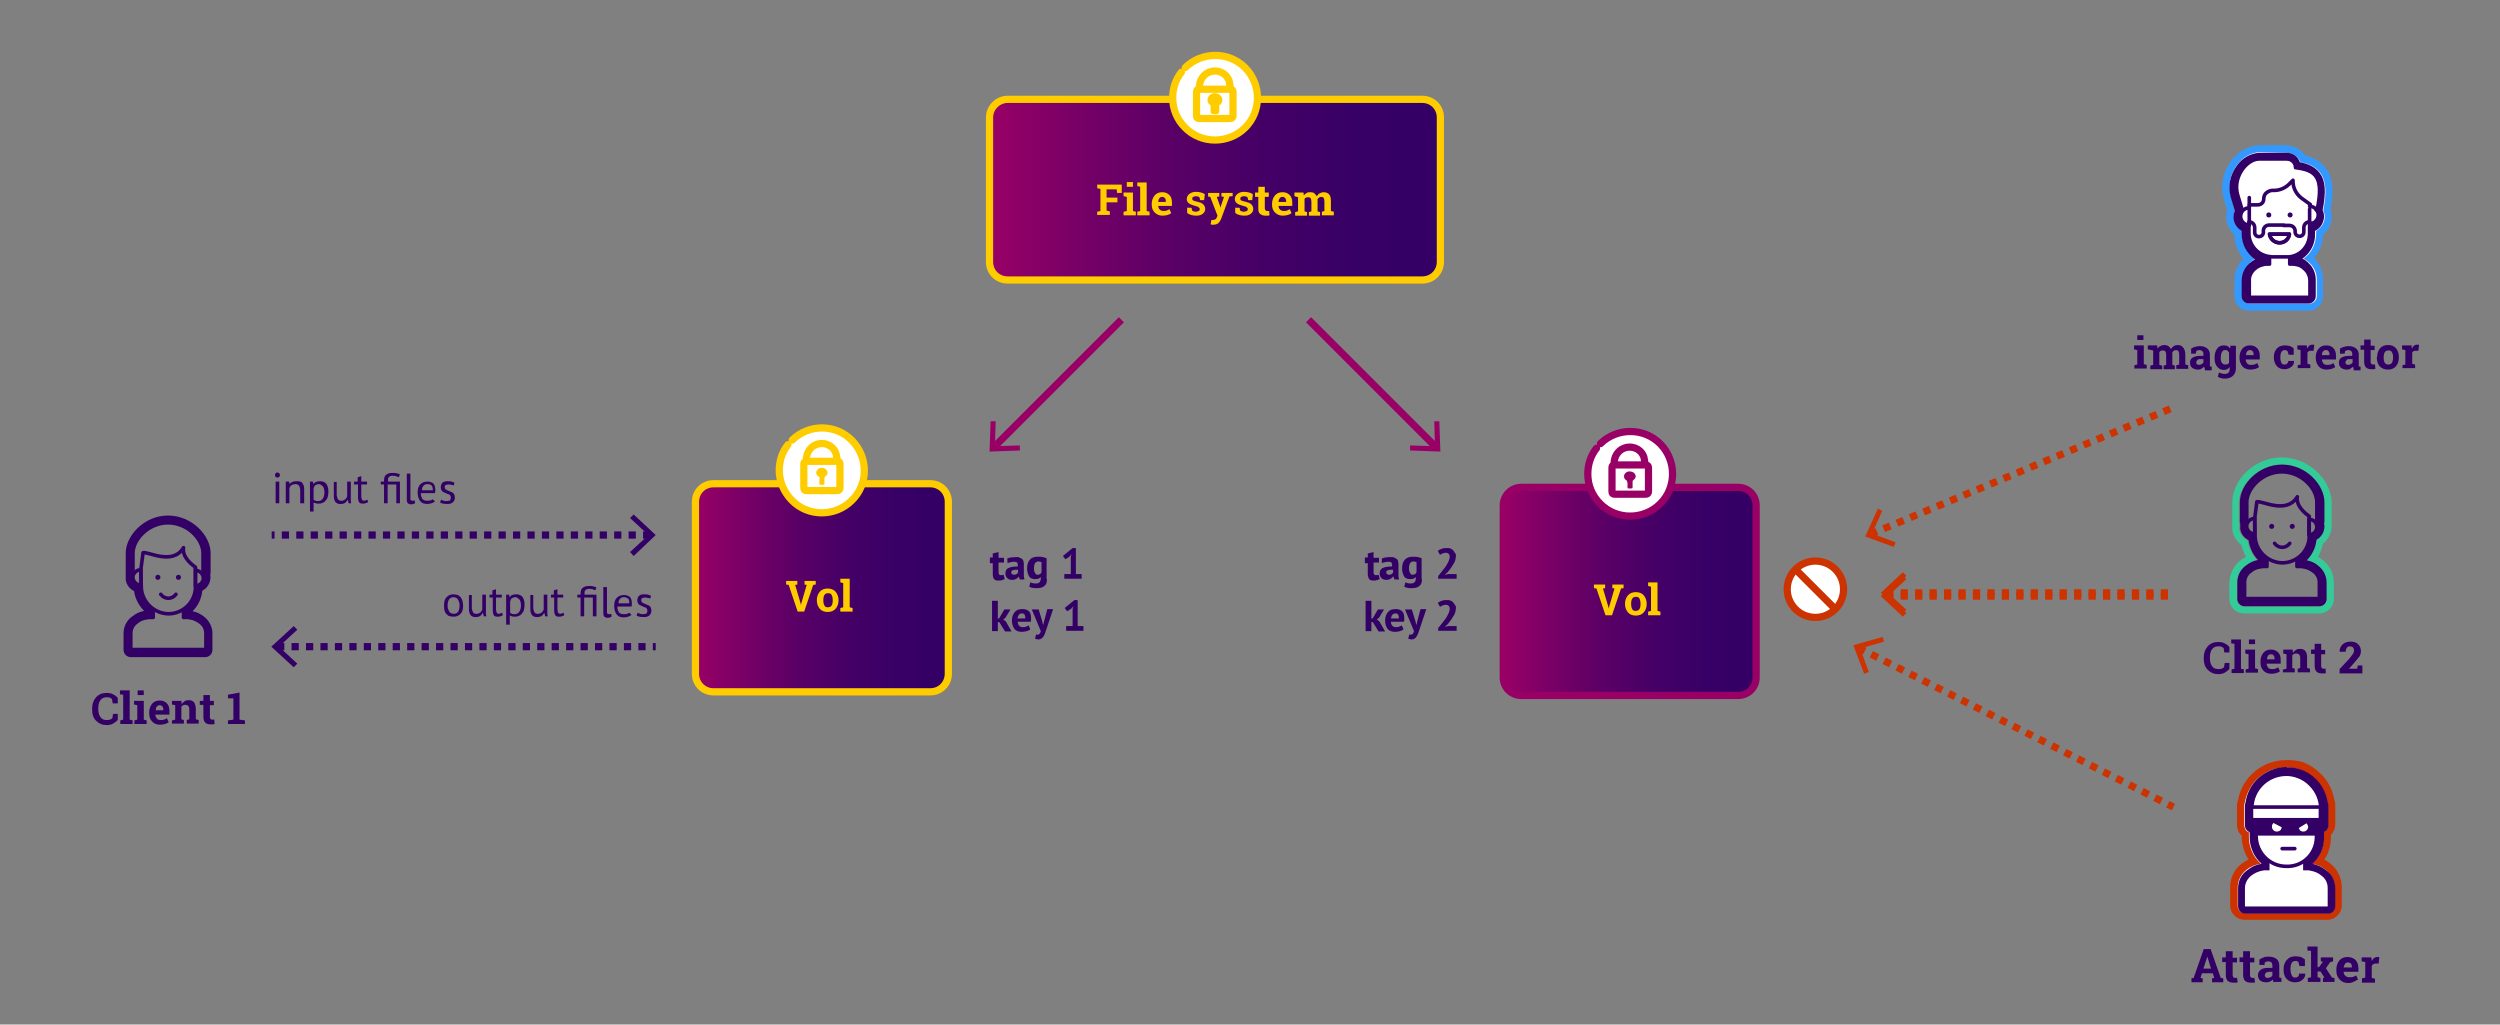 <?xml version="1.0" encoding="utf-8"?>
<!-- Generator: Adobe Illustrator 24.0.0, SVG Export Plug-In . SVG Version: 6.00 Build 0)  -->
<svg version="1.1" id="Ebene_1" xmlns="http://www.w3.org/2000/svg" xmlns:xlink="http://www.w3.org/1999/xlink" x="0px" y="0px"
	 viewBox="0 0 692 283.6" style="enable-background:new 0 0 692 283.6;" xml:space="preserve">
<rect x="0" y="0" width="692" height="283.6" fill="#808080" stroke="none"/>
<style type="text/css">
	.st0{enable-background:new    ;}
	.st1{fill:#330066;}
	.st2{fill:#FFFFFF;}
	.st3{fill:#3399FF;}
	.st4{fill:none;stroke:#330066;stroke-linecap:round;stroke-linejoin:round;}
	.st5{fill:url(#SVGID_1_);stroke:#FFCC00;stroke-width:2;stroke-miterlimit:10;}
	.st6{fill:#FFCC00;}
	.st7{fill:#FFFFFF;stroke:#FFCC00;stroke-width:2;stroke-linecap:round;stroke-linejoin:round;}
	.st8{fill:none;stroke:#FFCC00;stroke-width:2;stroke-linecap:round;stroke-linejoin:round;}
	.st9{fill:url(#SVGID_2_);stroke:#990066;stroke-width:2;stroke-miterlimit:10;}
	.st10{fill:#FFFFFF;stroke:#990066;stroke-width:2;stroke-linecap:round;stroke-linejoin:round;}
	.st11{fill:none;stroke:#990066;stroke-width:2;stroke-linecap:round;stroke-linejoin:round;}
	.st12{fill:#990066;}
	.st13{fill:url(#SVGID_3_);stroke:#FFCC00;stroke-width:2;stroke-miterlimit:10;}
	.st14{fill:#FFCC00;stroke:#FFCC00;stroke-miterlimit:10;}
	.st15{fill:none;stroke:#990066;stroke-width:2;stroke-miterlimit:10;}
	.st16{fill:none;stroke:#CC3300;stroke-width:2;stroke-miterlimit:10;stroke-dasharray:2,2;}
	.st17{fill:#CC3300;}
	.st18{fill:none;stroke:#330066;stroke-width:2;stroke-miterlimit:10;stroke-dasharray:2,2;}
	.st19{fill:#FFFFFF;stroke:#CC3300;stroke-width:2;stroke-miterlimit:10;}
	.st20{fill:none;stroke:#CC3300;stroke-width:2;stroke-miterlimit:10;}
	.st21{fill:none;stroke:#330066;stroke-linejoin:round;}
	.st22{fill:#33CC99;}
</style>
<g id="Ebene_2_1_">
	<g class="st0">
		<path class="st1" d="M76.1,131.5c0-0.2,0.1-0.3,0.2-0.5s0.3-0.2,0.5-0.2s0.4,0.1,0.5,0.2c0.1,0.1,0.2,0.3,0.2,0.5
			c0,0.2-0.1,0.3-0.2,0.5c-0.1,0.1-0.3,0.2-0.5,0.2s-0.4-0.1-0.5-0.2S76.1,131.7,76.1,131.5z M76.3,133.3h1v6h-1V133.3z"/>
		<path class="st1" d="M83.1,139.3v-3.4c0-0.6-0.1-1.1-0.3-1.4c-0.2-0.3-0.5-0.5-1-0.5c-0.4,0-0.8,0.1-1.1,0.3
			c-0.3,0.2-0.5,0.5-0.6,0.9v4.1h-1v-6H80l0.2,0.7h0c0.2-0.3,0.4-0.5,0.8-0.6c0.3-0.2,0.7-0.2,1.2-0.2c0.3,0,0.6,0,0.9,0.1
			c0.2,0.1,0.5,0.2,0.6,0.4s0.3,0.5,0.4,0.8c0.1,0.3,0.1,0.7,0.1,1.2v3.6H83.1z"/>
		<path class="st1" d="M85.9,133.3h0.7l0.2,0.7h0c0.2-0.3,0.4-0.5,0.7-0.6s0.6-0.2,1-0.2c0.8,0,1.4,0.2,1.8,0.7
			c0.4,0.5,0.6,1.2,0.6,2.3c0,0.5-0.1,1-0.2,1.4s-0.3,0.7-0.6,1c-0.2,0.3-0.5,0.5-0.9,0.6c-0.3,0.2-0.7,0.2-1.1,0.2
			c-0.3,0-0.5,0-0.7-0.1s-0.4-0.1-0.6-0.2v2.5h-1V133.3z M88.3,134c-0.4,0-0.7,0.1-1,0.3s-0.4,0.5-0.5,1v3c0.1,0.1,0.3,0.2,0.5,0.3
			c0.2,0.1,0.4,0.1,0.7,0.1c0.6,0,1-0.2,1.3-0.6c0.3-0.4,0.5-1,0.5-1.8c0-0.3,0-0.6-0.1-0.9c-0.1-0.3-0.1-0.5-0.3-0.7
			c-0.1-0.2-0.3-0.3-0.5-0.4C88.8,134.1,88.6,134,88.3,134z"/>
		<path class="st1" d="M93.2,133.3v3.4c0,0.3,0,0.6,0.1,0.8c0,0.2,0.1,0.4,0.2,0.6s0.2,0.3,0.4,0.4c0.2,0.1,0.3,0.1,0.6,0.1
			c0.2,0,0.4,0,0.6-0.1s0.3-0.2,0.5-0.3c0.1-0.1,0.2-0.3,0.3-0.4s0.2-0.3,0.2-0.5v-4h1v4.3c0,0.3,0,0.6,0,0.9c0,0.3,0.1,0.6,0.1,0.8
			h-0.7l-0.2-0.9h-0.1c-0.2,0.3-0.4,0.6-0.7,0.8s-0.7,0.3-1.2,0.3c-0.3,0-0.6,0-0.8-0.1c-0.2-0.1-0.4-0.2-0.6-0.4
			c-0.2-0.2-0.3-0.5-0.4-0.8c-0.1-0.3-0.1-0.7-0.1-1.2v-3.6H93.2z"/>
		<path class="st1" d="M98,133.3H99v-1.2l1-0.3v1.5h1.6v0.8h-1.6v3.3c0,0.4,0.1,0.7,0.2,0.9s0.3,0.3,0.5,0.3c0.2,0,0.4,0,0.5-0.1
			c0.1,0,0.3-0.1,0.5-0.2l0.2,0.7c-0.2,0.1-0.5,0.2-0.7,0.3c-0.3,0.1-0.5,0.1-0.8,0.1c-0.5,0-0.8-0.1-1-0.4
			c-0.2-0.3-0.3-0.7-0.3-1.4v-3.5H98V133.3z"/>
		<path class="st1" d="M110.7,133.3v6h-1v-5.2h-2.4v5.2h-1v-5.2h-0.9v-0.8h0.9V133c0-0.8,0.2-1.3,0.6-1.6c0.4-0.3,0.9-0.5,1.6-0.5
			c0.5,0,0.9,0,1.3,0.1c0.4,0.1,0.7,0.2,0.9,0.3l-0.3,0.8c-0.2-0.1-0.5-0.2-0.8-0.3c-0.3-0.1-0.6-0.1-0.9-0.1c-0.3,0-0.5,0-0.7,0.1
			s-0.3,0.2-0.4,0.3c-0.1,0.1-0.2,0.3-0.2,0.5c0,0.2,0,0.4,0,0.7H110.7z"/>
		<path class="st1" d="M113.6,137.8c0,0.3,0,0.5,0.1,0.6c0.1,0.1,0.2,0.2,0.4,0.2c0.1,0,0.2,0,0.3,0c0.1,0,0.3-0.1,0.4-0.1l0.1,0.8
			c-0.1,0.1-0.3,0.1-0.5,0.2s-0.4,0.1-0.6,0.1c-0.4,0-0.7-0.1-0.9-0.3s-0.3-0.5-0.3-1v-7.2h1V137.8z"/>
		<path class="st1" d="M120.4,138.8c-0.2,0.2-0.5,0.3-0.9,0.5c-0.4,0.1-0.8,0.2-1.2,0.2c-0.5,0-0.9-0.1-1.2-0.2
			c-0.3-0.1-0.6-0.4-0.8-0.6c-0.2-0.3-0.4-0.6-0.5-1c-0.1-0.4-0.2-0.8-0.2-1.3c0-1,0.2-1.8,0.7-2.3s1.1-0.8,2-0.8
			c0.3,0,0.5,0,0.8,0.1c0.3,0.1,0.5,0.2,0.7,0.3c0.2,0.2,0.4,0.4,0.5,0.7c0.1,0.3,0.2,0.7,0.2,1.2c0,0.3,0,0.6-0.1,0.9h-3.9
			c0,0.4,0,0.7,0.1,0.9c0.1,0.3,0.2,0.5,0.3,0.7c0.2,0.2,0.4,0.3,0.6,0.4c0.2,0.1,0.5,0.1,0.9,0.1c0.3,0,0.5,0,0.8-0.1
			s0.5-0.2,0.6-0.3L120.4,138.8z M118.4,134c-0.5,0-0.9,0.1-1.1,0.4c-0.3,0.2-0.5,0.7-0.5,1.3h3c0-0.6-0.1-1-0.3-1.3
			C119.1,134.1,118.8,134,118.4,134z"/>
		<path class="st1" d="M124.8,137.7c0-0.2-0.1-0.4-0.2-0.6c-0.1-0.1-0.3-0.3-0.5-0.3s-0.4-0.2-0.7-0.3s-0.5-0.2-0.7-0.3
			s-0.4-0.3-0.5-0.5s-0.2-0.5-0.2-0.8c0-0.6,0.2-1,0.5-1.3c0.3-0.3,0.8-0.4,1.4-0.4c0.4,0,0.8,0,1.1,0.1c0.3,0.1,0.5,0.2,0.8,0.3
			l-0.2,0.8c-0.2-0.1-0.4-0.2-0.7-0.2c-0.3-0.1-0.5-0.1-0.8-0.1c-0.4,0-0.6,0.1-0.8,0.2s-0.2,0.3-0.2,0.6c0,0.2,0.1,0.4,0.2,0.5
			s0.3,0.2,0.5,0.3s0.4,0.2,0.7,0.3s0.5,0.2,0.7,0.3s0.4,0.3,0.5,0.5s0.2,0.5,0.2,0.9c0,0.3,0,0.5-0.1,0.7c-0.1,0.2-0.2,0.4-0.4,0.6
			c-0.2,0.2-0.4,0.3-0.7,0.4c-0.3,0.1-0.6,0.1-0.9,0.1c-0.5,0-0.8,0-1.2-0.1s-0.6-0.2-0.8-0.3l0.3-0.8c0.2,0.1,0.4,0.2,0.7,0.3
			s0.6,0.1,0.9,0.1c0.3,0,0.6-0.1,0.9-0.2C124.7,138.3,124.8,138,124.8,137.7z"/>
	</g>
	<g class="st0">
		<path class="st1" d="M122.9,167.6c0-1,0.2-1.8,0.7-2.3c0.5-0.5,1.1-0.8,1.9-0.8c0.4,0,0.8,0.1,1.2,0.2c0.3,0.1,0.6,0.4,0.8,0.6
			c0.2,0.3,0.4,0.6,0.5,1s0.2,0.8,0.2,1.3c0,1-0.2,1.8-0.7,2.3c-0.5,0.5-1.1,0.8-2,0.8c-0.4,0-0.8-0.1-1.2-0.2
			c-0.3-0.1-0.6-0.4-0.8-0.6c-0.2-0.3-0.4-0.6-0.5-1C123,168.5,122.9,168.1,122.9,167.6z M123.9,167.6c0,0.3,0,0.6,0.1,0.9
			s0.2,0.5,0.3,0.7s0.3,0.4,0.5,0.5s0.5,0.2,0.8,0.2c1.1,0,1.6-0.8,1.6-2.3c0-0.3,0-0.6-0.1-0.9c-0.1-0.3-0.2-0.5-0.3-0.7
			s-0.3-0.4-0.5-0.5c-0.2-0.1-0.5-0.2-0.8-0.2C124.5,165.3,123.9,166.1,123.9,167.6z"/>
		<path class="st1" d="M130.6,164.6v3.4c0,0.3,0,0.6,0.1,0.8c0,0.2,0.1,0.4,0.2,0.6s0.2,0.3,0.4,0.4c0.2,0.1,0.3,0.1,0.6,0.1
			c0.2,0,0.4,0,0.6-0.1s0.3-0.2,0.5-0.3c0.1-0.1,0.2-0.3,0.3-0.4s0.2-0.3,0.2-0.5v-4h1v4.3c0,0.3,0,0.6,0,0.9c0,0.3,0.1,0.6,0.1,0.8
			h-0.7l-0.2-0.9h-0.1c-0.2,0.3-0.4,0.6-0.7,0.8s-0.7,0.3-1.2,0.3c-0.3,0-0.6,0-0.8-0.1c-0.2-0.1-0.4-0.2-0.6-0.4
			c-0.2-0.2-0.3-0.5-0.4-0.8c-0.1-0.3-0.1-0.7-0.1-1.2v-3.6H130.6z"/>
		<path class="st1" d="M135.4,164.6h0.9v-1.2l1-0.3v1.5h1.6v0.8h-1.6v3.3c0,0.4,0.1,0.7,0.2,0.9s0.3,0.3,0.5,0.3
			c0.2,0,0.4,0,0.5-0.1c0.1,0,0.3-0.1,0.5-0.2l0.2,0.7c-0.2,0.1-0.5,0.2-0.7,0.3c-0.3,0.1-0.5,0.1-0.8,0.1c-0.5,0-0.8-0.1-1-0.4
			c-0.2-0.3-0.3-0.7-0.3-1.4v-3.5h-0.9V164.6z"/>
		<path class="st1" d="M140.2,164.6h0.7l0.2,0.7h0c0.2-0.3,0.4-0.5,0.7-0.6s0.6-0.2,1-0.2c0.8,0,1.4,0.2,1.8,0.7
			c0.4,0.5,0.6,1.2,0.6,2.3c0,0.5-0.1,1-0.2,1.4s-0.3,0.7-0.6,1c-0.2,0.3-0.5,0.5-0.9,0.6c-0.3,0.2-0.7,0.2-1.1,0.2
			c-0.3,0-0.5,0-0.7-0.1s-0.4-0.1-0.6-0.2v2.5h-1V164.6z M142.7,165.3c-0.4,0-0.7,0.1-1,0.3s-0.4,0.5-0.5,1v3
			c0.1,0.1,0.3,0.2,0.5,0.3c0.2,0.1,0.4,0.1,0.7,0.1c0.6,0,1-0.2,1.3-0.6c0.3-0.4,0.5-1,0.5-1.8c0-0.3,0-0.6-0.1-0.9
			c-0.1-0.3-0.1-0.5-0.3-0.7c-0.1-0.2-0.3-0.3-0.5-0.4C143.2,165.4,143,165.3,142.7,165.3z"/>
		<path class="st1" d="M147.6,164.6v3.4c0,0.3,0,0.6,0.1,0.8c0,0.2,0.1,0.4,0.2,0.6s0.2,0.3,0.4,0.4c0.2,0.1,0.3,0.1,0.6,0.1
			c0.2,0,0.4,0,0.6-0.1s0.3-0.2,0.5-0.3c0.1-0.1,0.2-0.3,0.3-0.4s0.2-0.3,0.2-0.5v-4h1v4.3c0,0.3,0,0.6,0,0.9c0,0.3,0.1,0.6,0.1,0.8
			h-0.7l-0.2-0.9h-0.1c-0.2,0.3-0.4,0.6-0.7,0.8s-0.7,0.3-1.2,0.3c-0.3,0-0.6,0-0.8-0.1c-0.2-0.1-0.4-0.2-0.6-0.4
			c-0.2-0.2-0.3-0.5-0.4-0.8c-0.1-0.3-0.1-0.7-0.1-1.2v-3.6H147.6z"/>
		<path class="st1" d="M152.4,164.6h0.9v-1.2l1-0.3v1.5h1.6v0.8h-1.6v3.3c0,0.4,0.1,0.7,0.2,0.9s0.3,0.3,0.5,0.3
			c0.2,0,0.4,0,0.5-0.1c0.1,0,0.3-0.1,0.5-0.2l0.2,0.7c-0.2,0.1-0.5,0.2-0.7,0.3c-0.3,0.1-0.5,0.1-0.8,0.1c-0.5,0-0.8-0.1-1-0.4
			c-0.2-0.3-0.3-0.7-0.3-1.4v-3.5h-0.9V164.6z"/>
		<path class="st1" d="M165.1,164.6v6h-1v-5.2h-2.4v5.2h-1v-5.2h-0.9v-0.8h0.9v-0.3c0-0.8,0.2-1.3,0.6-1.6c0.4-0.3,0.9-0.5,1.6-0.5
			c0.5,0,0.9,0,1.3,0.1c0.4,0.1,0.7,0.2,0.9,0.3l-0.3,0.8c-0.2-0.1-0.5-0.2-0.8-0.3c-0.3-0.1-0.6-0.1-0.9-0.1c-0.3,0-0.5,0-0.7,0.1
			s-0.3,0.2-0.4,0.3c-0.1,0.1-0.2,0.3-0.2,0.5c0,0.2,0,0.4,0,0.7H165.1z"/>
		<path class="st1" d="M168,169.2c0,0.3,0,0.5,0.1,0.6c0.1,0.1,0.2,0.2,0.4,0.2c0.1,0,0.2,0,0.3,0c0.1,0,0.3-0.1,0.4-0.1l0.1,0.8
			c-0.1,0.1-0.3,0.1-0.5,0.2s-0.4,0.1-0.6,0.1c-0.4,0-0.7-0.1-0.9-0.3s-0.3-0.5-0.3-1v-7.2h1V169.2z"/>
		<path class="st1" d="M174.8,170.2c-0.2,0.2-0.5,0.3-0.9,0.5c-0.4,0.1-0.8,0.2-1.2,0.2c-0.5,0-0.9-0.1-1.2-0.2
			c-0.3-0.1-0.6-0.4-0.8-0.6c-0.2-0.3-0.4-0.6-0.5-1c-0.1-0.4-0.2-0.8-0.2-1.3c0-1,0.2-1.8,0.7-2.3s1.1-0.8,2-0.8
			c0.3,0,0.5,0,0.8,0.1c0.3,0.1,0.5,0.2,0.7,0.3c0.2,0.2,0.4,0.4,0.5,0.7c0.1,0.3,0.2,0.7,0.2,1.2c0,0.3,0,0.6-0.1,0.9h-3.9
			c0,0.4,0,0.7,0.1,0.9c0.1,0.3,0.2,0.5,0.3,0.7c0.2,0.2,0.4,0.3,0.6,0.4c0.2,0.1,0.5,0.1,0.9,0.1c0.3,0,0.5,0,0.8-0.1
			s0.5-0.2,0.6-0.3L174.8,170.2z M172.8,165.3c-0.5,0-0.9,0.1-1.1,0.4c-0.3,0.2-0.5,0.7-0.5,1.3h3c0-0.6-0.1-1-0.3-1.3
			C173.5,165.5,173.2,165.3,172.8,165.3z"/>
		<path class="st1" d="M179.2,169c0-0.2-0.1-0.4-0.2-0.6c-0.1-0.1-0.3-0.3-0.5-0.3s-0.4-0.2-0.7-0.3s-0.5-0.2-0.7-0.3
			s-0.4-0.3-0.5-0.5s-0.2-0.5-0.2-0.8c0-0.6,0.2-1,0.5-1.3c0.3-0.3,0.8-0.4,1.4-0.4c0.4,0,0.8,0,1.1,0.1c0.3,0.1,0.5,0.2,0.8,0.3
			l-0.2,0.8c-0.2-0.1-0.4-0.2-0.7-0.2c-0.3-0.1-0.5-0.1-0.8-0.1c-0.4,0-0.6,0.1-0.8,0.2s-0.2,0.3-0.2,0.6c0,0.2,0.1,0.4,0.2,0.5
			s0.3,0.2,0.5,0.3s0.4,0.2,0.7,0.3s0.5,0.2,0.7,0.3s0.4,0.3,0.5,0.5s0.2,0.5,0.2,0.9c0,0.3,0,0.5-0.1,0.7c-0.1,0.2-0.2,0.4-0.4,0.6
			c-0.2,0.2-0.4,0.3-0.7,0.4c-0.3,0.1-0.6,0.1-0.9,0.1c-0.5,0-0.8,0-1.2-0.1s-0.6-0.2-0.8-0.3l0.3-0.8c0.2,0.1,0.4,0.2,0.7,0.3
			s0.6,0.1,0.9,0.1c0.3,0,0.6-0.1,0.9-0.2C179.1,169.6,179.2,169.4,179.2,169z"/>
	</g>
	<g class="st0">
		<path class="st1" d="M377.8,154.3h0.8v-1.1l1.6-0.4v1.6h1.5v1.3h-1.5v2.3c0,0.4,0,0.7,0.1,0.9c0.1,0.2,0.2,0.3,0.5,0.3
			c0.2,0,0.3,0,0.4,0c0.1,0,0.2-0.1,0.4-0.1l0.3,1.2c-0.2,0.1-0.5,0.2-0.8,0.3s-0.6,0.1-0.9,0.1c-0.6,0-1-0.1-1.2-0.4
			s-0.4-0.8-0.4-1.4v-3h-0.8V154.3z"/>
		<path class="st1" d="M382.5,154.6c0.3-0.1,0.7-0.3,1.1-0.3c0.4-0.1,0.9-0.1,1.4-0.1c0.4,0,0.8,0,1,0.2c0.3,0.1,0.5,0.2,0.7,0.4
			s0.3,0.4,0.3,0.7c0.1,0.3,0.1,0.5,0.1,0.9c0,0.4,0,0.7,0,1.1c0,0.4,0,0.7,0,1c0,0.3,0,0.7,0,1c0,0.3,0.1,0.6,0.2,0.9h-1.3
			l-0.3-0.8h-0.1c-0.2,0.2-0.4,0.5-0.7,0.6c-0.3,0.2-0.6,0.3-1.1,0.3c-0.3,0-0.5,0-0.8-0.1s-0.4-0.2-0.6-0.4
			c-0.2-0.2-0.3-0.3-0.4-0.6c-0.1-0.2-0.1-0.4-0.1-0.7c0-0.4,0.1-0.7,0.2-0.9s0.4-0.5,0.7-0.6s0.7-0.3,1.1-0.3
			c0.4-0.1,0.9-0.1,1.4-0.1c0.1-0.4,0-0.8-0.1-1c-0.1-0.2-0.4-0.3-0.8-0.3c-0.3,0-0.6,0-1,0.1c-0.3,0.1-0.6,0.1-0.9,0.3L382.5,154.6
			z M384.5,159.1c0.3,0,0.6-0.1,0.7-0.2c0.2-0.1,0.3-0.3,0.4-0.4v-0.8c-0.2,0-0.5,0-0.7,0c-0.2,0-0.4,0.1-0.6,0.1s-0.3,0.1-0.4,0.2
			c-0.1,0.1-0.2,0.2-0.2,0.4c0,0.2,0.1,0.4,0.2,0.5C384.1,159,384.3,159.1,384.5,159.1z"/>
		<path class="st1" d="M393.6,160.3c0,0.9-0.2,1.5-0.7,1.9s-1.1,0.6-2,0.6c-0.6,0-1,0-1.4-0.1s-0.6-0.2-0.8-0.3l0.3-1.2
			c0.2,0.1,0.4,0.1,0.6,0.2s0.5,0.1,0.9,0.1c0.5,0,0.9-0.1,1.1-0.4c0.2-0.2,0.3-0.6,0.3-1v-0.4h0c-0.3,0.4-0.8,0.6-1.5,0.6
			c-0.8,0-1.4-0.2-1.7-0.7s-0.6-1.2-0.6-2.3c0-1.1,0.3-1.9,0.8-2.4c0.5-0.6,1.3-0.8,2.2-0.8c0.5,0,1,0,1.4,0.1s0.7,0.2,1,0.3V160.3z
			 M391,159.1c0.3,0,0.5-0.1,0.7-0.2s0.3-0.3,0.4-0.6v-2.7c-0.2-0.1-0.6-0.2-0.9-0.2c-0.4,0-0.7,0.2-0.9,0.5
			c-0.2,0.3-0.3,0.8-0.3,1.4c0,0.6,0.1,1,0.3,1.3S390.6,159.1,391,159.1z"/>
		<path class="st1" d="M403,153.9c0,0.4-0.1,0.8-0.2,1.2c-0.1,0.4-0.3,0.8-0.6,1.2c-0.2,0.4-0.5,0.8-0.8,1.2c-0.3,0.4-0.5,0.7-0.8,1
			l-0.6,0.5v0.1l0.9-0.2h2.3v1.3h-5.1v-0.8c0.2-0.2,0.4-0.4,0.6-0.7s0.5-0.6,0.7-0.9s0.5-0.6,0.7-0.9s0.4-0.6,0.6-1s0.3-0.6,0.4-0.9
			c0.1-0.3,0.2-0.6,0.2-0.9c0-0.3-0.1-0.6-0.3-0.8c-0.2-0.2-0.5-0.3-0.9-0.3c-0.3,0-0.5,0.1-0.8,0.2c-0.3,0.1-0.5,0.2-0.7,0.4
			l-0.6-1.1c0.3-0.3,0.7-0.5,1.1-0.6c0.4-0.2,0.9-0.2,1.4-0.2c0.3,0,0.7,0,0.9,0.1c0.3,0.1,0.5,0.2,0.7,0.4c0.2,0.2,0.4,0.4,0.5,0.7
			C403,153.2,403,153.6,403,153.9z"/>
	</g>
	<g class="st0">
		<path class="st1" d="M380,172.2h-0.4v2.5H378v-8.4h1.6v5l0.4-0.2l1.4-2.4h1.7l-1.4,2.3l-0.6,0.5l0.7,0.5l1.6,2.8h-1.8L380,172.2z"
			/>
	</g>
	<g class="st0">
		<path class="st1" d="M388.5,174.2c-0.2,0.2-0.6,0.4-1,0.5s-0.8,0.2-1.3,0.2c-1,0-1.7-0.3-2.1-0.8c-0.4-0.6-0.7-1.3-0.7-2.3
			c0-1.1,0.3-1.8,0.8-2.4s1.2-0.8,2.1-0.8c0.3,0,0.6,0,0.9,0.1s0.5,0.2,0.8,0.4c0.2,0.2,0.4,0.4,0.5,0.7c0.1,0.3,0.2,0.7,0.2,1.2
			c0,0.2,0,0.3,0,0.5c0,0.2,0,0.4-0.1,0.6H385c0,0.5,0.2,0.9,0.4,1.1c0.2,0.3,0.6,0.4,1.1,0.4c0.3,0,0.6,0,0.9-0.2
			c0.3-0.1,0.5-0.2,0.6-0.3L388.5,174.2z M386.3,169.8c-0.4,0-0.7,0.1-0.9,0.4c-0.2,0.2-0.3,0.6-0.4,1h2.2c0-0.4,0-0.8-0.2-1
			C386.9,169.9,386.7,169.8,386.3,169.8z"/>
	</g>
	<g class="st0">
		<path class="st1" d="M391.8,172l0.2,0.9h0.1l0.2-0.9l0.9-3.4h1.6l-1.8,5.4c-0.2,0.4-0.3,0.9-0.4,1.2s-0.3,0.7-0.5,1
			c-0.2,0.3-0.4,0.5-0.6,0.6c-0.2,0.1-0.4,0.2-0.7,0.2c-0.4,0-0.7-0.1-1-0.2l0.3-1.2c0.1,0,0.2,0.1,0.4,0.1c0.2,0,0.4-0.1,0.5-0.2
			c0.2-0.2,0.3-0.4,0.4-0.8l-2.5-6h1.9L391.8,172z"/>
	</g>
	<g class="st0">
		<path class="st1" d="M403,168.3c0,0.4-0.1,0.8-0.2,1.2c-0.1,0.4-0.3,0.8-0.6,1.2c-0.2,0.4-0.5,0.8-0.8,1.2c-0.3,0.4-0.5,0.7-0.8,1
			l-0.6,0.5v0.1l0.9-0.2h2.3v1.3h-5.1v-0.8c0.2-0.2,0.4-0.4,0.6-0.7c0.2-0.3,0.5-0.6,0.7-0.9c0.2-0.3,0.5-0.6,0.7-0.9
			c0.2-0.3,0.4-0.6,0.6-1c0.2-0.3,0.3-0.6,0.4-0.9c0.1-0.3,0.2-0.6,0.2-0.9c0-0.3-0.1-0.6-0.3-0.8c-0.2-0.2-0.5-0.3-0.9-0.3
			c-0.3,0-0.5,0.1-0.8,0.2c-0.3,0.1-0.5,0.2-0.7,0.4l-0.6-1.1c0.3-0.3,0.7-0.5,1.1-0.6c0.4-0.2,0.9-0.2,1.4-0.2c0.3,0,0.7,0,0.9,0.1
			c0.3,0.1,0.5,0.2,0.7,0.4s0.4,0.4,0.5,0.7C403,167.6,403,168,403,168.3z"/>
	</g>
	<g class="st0">
		<path class="st1" d="M274,154.3h0.8v-1.1l1.6-0.4v1.6h1.5v1.3h-1.5v2.3c0,0.4,0,0.7,0.1,0.9c0.1,0.2,0.2,0.3,0.5,0.3
			c0.2,0,0.3,0,0.4,0c0.1,0,0.2-0.1,0.4-0.1l0.3,1.2c-0.2,0.1-0.5,0.2-0.8,0.3s-0.6,0.1-0.9,0.1c-0.6,0-1-0.1-1.2-0.4
			c-0.3-0.3-0.4-0.8-0.4-1.4v-3H274V154.3z"/>
		<path class="st1" d="M278.8,154.6c0.3-0.1,0.7-0.3,1.1-0.3s0.9-0.1,1.4-0.1c0.4,0,0.8,0,1,0.2c0.3,0.1,0.5,0.2,0.7,0.4
			s0.3,0.4,0.3,0.7c0.1,0.3,0.1,0.5,0.1,0.9c0,0.4,0,0.7,0,1.1s0,0.7,0,1c0,0.3,0,0.7,0,1c0,0.3,0.1,0.6,0.2,0.9h-1.3l-0.3-0.8H282
			c-0.2,0.2-0.4,0.5-0.7,0.6c-0.3,0.2-0.6,0.3-1.1,0.3c-0.3,0-0.5,0-0.8-0.1s-0.4-0.2-0.6-0.4c-0.2-0.2-0.3-0.3-0.4-0.6
			c-0.1-0.2-0.1-0.4-0.1-0.7c0-0.4,0.1-0.7,0.2-0.9s0.4-0.5,0.7-0.6s0.7-0.3,1.1-0.3c0.4-0.1,0.9-0.1,1.4-0.1c0.1-0.4,0-0.8-0.1-1
			c-0.1-0.2-0.4-0.3-0.8-0.3c-0.3,0-0.6,0-1,0.1c-0.3,0.1-0.6,0.1-0.9,0.3L278.8,154.6z M280.7,159.1c0.3,0,0.6-0.1,0.7-0.2
			c0.2-0.1,0.3-0.3,0.4-0.4v-0.8c-0.2,0-0.5,0-0.7,0c-0.2,0-0.4,0.1-0.6,0.1s-0.3,0.1-0.4,0.2s-0.2,0.2-0.2,0.4
			c0,0.2,0.1,0.4,0.2,0.5C280.3,159,280.5,159.1,280.7,159.1z"/>
		<path class="st1" d="M289.8,160.3c0,0.9-0.2,1.5-0.7,1.9c-0.5,0.4-1.1,0.6-2,0.6c-0.6,0-1,0-1.4-0.1s-0.6-0.2-0.8-0.3l0.3-1.2
			c0.2,0.1,0.4,0.1,0.6,0.2s0.5,0.1,0.9,0.1c0.5,0,0.9-0.1,1.1-0.4s0.3-0.6,0.3-1v-0.4h0c-0.3,0.4-0.8,0.6-1.5,0.6
			c-0.8,0-1.4-0.2-1.7-0.7s-0.6-1.2-0.6-2.3c0-1.1,0.3-1.9,0.8-2.4c0.5-0.6,1.3-0.8,2.2-0.8c0.5,0,1,0,1.4,0.1
			c0.4,0.1,0.7,0.2,1,0.3V160.3z M287.2,159.1c0.3,0,0.5-0.1,0.7-0.2s0.3-0.3,0.4-0.6v-2.7c-0.2-0.1-0.6-0.2-0.9-0.2
			c-0.4,0-0.7,0.2-0.9,0.5c-0.2,0.3-0.3,0.8-0.3,1.4c0,0.6,0.1,1,0.3,1.3S286.8,159.1,287.2,159.1z"/>
		<path class="st1" d="M294.7,158.9h1.7v-4.7l0.2-0.8l-0.6,0.7l-1.1,0.7l-0.7-0.9l2.7-2.2h0.9v7.2h1.6v1.3h-4.8V158.9z"/>
	</g>
	<g class="st0">
		<path class="st1" d="M276.6,172.2h-0.4v2.5h-1.6v-8.4h1.6v5l0.4-0.2l1.4-2.4h1.7l-1.4,2.3l-0.6,0.5l0.7,0.5l1.6,2.8h-1.8
			L276.6,172.2z"/>
	</g>
	<g class="st0">
		<path class="st1" d="M285.2,174.2c-0.2,0.2-0.6,0.4-1,0.5s-0.9,0.2-1.3,0.2c-1,0-1.7-0.3-2.1-0.8c-0.4-0.6-0.7-1.3-0.7-2.3
			c0-1.1,0.3-1.8,0.8-2.4s1.2-0.8,2.1-0.8c0.3,0,0.6,0,0.9,0.1s0.5,0.2,0.8,0.4c0.2,0.2,0.4,0.4,0.5,0.7c0.1,0.3,0.2,0.7,0.2,1.2
			c0,0.2,0,0.3,0,0.5s0,0.4-0.1,0.6h-3.6c0,0.5,0.2,0.9,0.4,1.1c0.2,0.3,0.6,0.4,1.1,0.4c0.3,0,0.6,0,0.9-0.2
			c0.3-0.1,0.5-0.2,0.6-0.3L285.2,174.2z M282.9,169.8c-0.4,0-0.7,0.1-0.9,0.4s-0.3,0.6-0.4,1h2.2c0-0.4,0-0.8-0.2-1
			C283.5,169.9,283.3,169.8,282.9,169.8z"/>
	</g>
	<g class="st0">
		<path class="st1" d="M288.5,172l0.2,0.9h0.1l0.2-0.9l0.9-3.4h1.6l-1.8,5.4c-0.2,0.4-0.3,0.9-0.4,1.2c-0.1,0.4-0.3,0.7-0.5,1
			c-0.2,0.3-0.4,0.5-0.6,0.6c-0.2,0.1-0.4,0.2-0.7,0.2c-0.4,0-0.7-0.1-1-0.2l0.3-1.2c0.1,0,0.2,0.1,0.4,0.1c0.2,0,0.4-0.1,0.5-0.2
			c0.2-0.2,0.3-0.4,0.4-0.8l-2.5-6h1.9L288.5,172z"/>
	</g>
	<g class="st0">
		<path class="st1" d="M295.2,173.3h1.7v-4.7l0.2-0.8l-0.6,0.7l-1.1,0.7l-0.7-0.9l2.7-2.2h0.9v7.2h1.6v1.3h-4.8V173.3z"/>
	</g>
</g>
<g id="schrift">
	<path class="st2" d="M622.5,85c-1.7,0-3-1.3-3-3v-4.6c0-2.1,0.9-4.1,2.5-5.4c0.2-0.2,0.3-0.3,0.5-0.4c-1.9-1.8-3-4.3-3-6.9v-0.3
		c-1.4-1-2.3-2.6-2.3-4.4c0-0.6,0.1-1.2,0.3-1.8l-1-3.3c-1-3.4-0.3-7,1.8-9.8c1.6-2.3,4.1-3.7,6.9-3.9h7.5c1.9,0,3.7,1,4.7,2.7
		c2.2,0.3,4.3,1.5,5.7,3.3c1.7,2.3,2,5.6,1,10.8c0.9,2.3,0,5-2.1,6.4v0.3c0.1,2.6-1,5-2.9,6.8c0.2,0.2,0.5,0.4,0.7,0.6
		c1.4,1.4,2.2,3.3,2.3,5.3V82c0,1.7-1.3,3-3,3H622.5z"/>
	<path class="st3" d="M632.8,42.3c1.7,0,3.3,1,4,2.6c2.2,0.4,4.2,1.2,5.5,3c1.5,2.1,1.8,5.2,0.8,10.3c0.2,0.6,0.4,1.2,0.4,1.8
		c0,1.6-1,3.1-2.4,3.9v0.9c0,2.7-1.3,5.3-3.5,6.8c0.6,0.3,1.2,0.7,1.7,1.2c1.3,1.2,2,2.8,2,4.6V82c0,1.1-0.9,2-2,2h-16.6
		c-1.1,0-2-0.9-2-2v-4.6c0.1-2.4,1.5-4.7,3.6-5.8c-2.3-1.6-3.7-4.2-3.7-7v-0.9c-2-1.1-2.8-3.5-1.9-5.6l-1.1-3.6
		c-0.9-3.1-0.3-6.4,1.7-8.9c1.4-2,3.6-3.3,6.1-3.5L632.8,42.3 M632.8,40.2h-7.5c-3.1,0.2-5.9,1.8-7.7,4.3c-2.3,3-3.1,7-2,10.7l0.9,3
		c-0.2,0.6-0.3,1.2-0.3,1.8c0,1.9,0.8,3.7,2.3,4.9c0,2.5,0.9,4.8,2.5,6.7c-1.6,1.6-2.5,3.7-2.5,5.9V82c0,2.2,1.8,4,4,4H639
		c2.2,0,4-1.8,4-4v-4.6c0-2.3-0.9-4.4-2.5-6c1.6-1.8,2.5-4.1,2.5-6.4c1.5-1.2,2.4-3,2.4-5c0-0.7-0.1-1.4-0.3-2
		c1-5.4,0.6-8.8-1.2-11.3c-1.4-1.9-3.5-3.2-5.8-3.6C636.9,41.3,634.9,40.3,632.8,40.2L632.8,40.2z"/>
	<path class="st2" d="M622.5,83c-0.6,0-1-0.4-1-1v-4.6c0-1.5,0.6-2.9,1.8-3.9c0.8-0.8,1.9-1.3,3-1.5c0.3-0.1,0.5-0.1,0.8-0.1v-0.1
		c-3.3-0.8-5.6-3.8-5.6-7.1v-1.5c-1.4-0.4-2.3-1.7-2.3-3.2c0-0.6,0.2-1.1,0.5-1.6l-1.2-4c-0.8-2.8-0.2-5.7,1.5-8
		c1.2-1.8,3.1-2.9,5.3-3.1h7.5c1.5,0,2.8,1,3.2,2.5c2.2,0.3,4.2,1,5.5,2.7c1.4,1.9,1.5,4.8,0.5,9.8v0.1c0.3,0.5,0.4,1.1,0.4,1.7
		c0,1.5-1,2.8-2.4,3.2v1.6c0,3.3-2.2,6.3-5.4,7.1l0,0c0.3,0,0.6,0,0.9,0.1c1.1,0.2,2.2,0.7,2.9,1.6c1.1,1,1.7,2.4,1.7,3.9V82
		c0,0.6-0.4,1-1,1H622.5z"/>
	<path class="st1" d="M632.8,44.3c1.3,0,2.3,1,2.4,2.3c0,0,0,0.1,0,0.1c5.5,0.7,7.7,2.4,5.9,11.4h-0.6c0.6,0.5,1,1.2,1,2
		c0,1.3-1.1,2.3-2.4,2.3l-0.1,0.1v2.4c0,3.1-2.3,5.8-5.4,6.2v1.8h0.8c0.3,0,0.6,0,0.9,0.1c0.9,0.1,1.8,0.6,2.4,1.3
		c0.9,0.8,1.4,2,1.4,3.2V82h-16.5v-4.6c0-1.2,0.5-2.4,1.5-3.2c0.7-0.7,1.5-1.1,2.5-1.3c0.3-0.1,0.5-0.1,0.8-0.1h0.8V71h0
		c-3.2-0.4-5.5-3.1-5.5-6.3v-2.4l0,0c-1.3,0-2.3-1.1-2.3-2.3c0-0.6,0.3-1.2,0.7-1.7c0.1-0.1,0.2-0.2,0.3-0.3h-0.7l-1.2-3.9
		c-1.5-5,2.5-9.8,5.8-9.8L632.8,44.3 M632.8,42.3h-7.5c-2.5,0.2-4.7,1.5-6.1,3.5c-1.9,2.5-2.6,5.8-1.7,8.9l1.1,3.6
		c-0.9,2.1-0.1,4.5,1.9,5.6v0.9c0,2.8,1.4,5.4,3.7,7c-0.6,0.3-1.1,0.7-1.6,1.1c-1.3,1.2-2.1,2.9-2.1,4.7V82c0,1.1,0.9,2,2,2h16.5
		c1.1,0,2-0.9,2-2v-4.6c0-1.7-0.7-3.4-2-4.6c-0.5-0.5-1-0.9-1.7-1.2c2.3-1.6,3.6-4.2,3.5-6.9v-0.8c1.5-0.7,2.4-2.2,2.5-3.9
		c0-0.6-0.1-1.2-0.4-1.8c1-5.1,0.8-8.2-0.8-10.3c-1.3-1.8-3.4-2.6-5.5-3C636.1,43.3,634.5,42.2,632.8,42.3L632.8,42.3z"/>
	<g class="st0">
		<path class="st1" d="M590.8,101.1l0.8-0.2v-4l-0.9-0.2v-1.1h2.7v5.2l0.8,0.2v1h-3.4V101.1z M593.3,94.1h-1.7v-1.3h1.7V94.1z"/>
		<path class="st1" d="M594.5,96.7v-1.1h2.6l0.1,0.9c0.2-0.3,0.5-0.6,0.8-0.7c0.3-0.2,0.7-0.3,1.1-0.3c0.4,0,0.8,0.1,1.1,0.3
			c0.3,0.2,0.5,0.5,0.7,0.8c0.2-0.3,0.5-0.6,0.8-0.8c0.3-0.2,0.7-0.3,1.1-0.3c0.6,0,1.1,0.2,1.5,0.7s0.6,1.1,0.6,2v2.7l0.8,0.2v1
			h-3.3v-1l0.8-0.2v-2.7c0-0.5-0.1-0.8-0.2-1c-0.2-0.2-0.4-0.3-0.7-0.3c-0.2,0-0.5,0.1-0.6,0.2c-0.2,0.1-0.3,0.3-0.4,0.5
			c0,0.1,0,0.1,0,0.2c0,0.1,0,0.1,0,0.2v3l0.7,0.2v1h-3.1v-1l0.7-0.2v-2.7c0-0.5-0.1-0.8-0.2-1s-0.4-0.3-0.7-0.3
			c-0.2,0-0.4,0-0.6,0.1c-0.2,0.1-0.3,0.2-0.4,0.4v3.5l0.8,0.2v1h-3.3v-1l0.8-0.2v-4L594.5,96.7z"/>
		<path class="st1" d="M610.3,102.1c0-0.1-0.1-0.2-0.1-0.3c0-0.1-0.1-0.2-0.1-0.3c-0.2,0.2-0.5,0.4-0.8,0.6s-0.6,0.2-1,0.2
			c-0.6,0-1.1-0.2-1.5-0.5c-0.4-0.3-0.6-0.8-0.6-1.4c0-0.6,0.2-1.1,0.7-1.4c0.5-0.3,1.2-0.5,2.1-0.5h0.9v-0.6c0-0.3-0.1-0.6-0.3-0.7
			c-0.2-0.2-0.4-0.3-0.8-0.3c-0.2,0-0.4,0-0.5,0.1c-0.2,0-0.3,0.1-0.4,0.2l-0.1,0.7h-1.3l0-1.4c0.3-0.2,0.7-0.4,1.1-0.5
			c0.4-0.1,0.9-0.2,1.3-0.2c0.8,0,1.5,0.2,2,0.6c0.5,0.4,0.8,1,0.8,1.7v2.7c0,0.1,0,0.2,0,0.3c0,0.1,0,0.2,0,0.3l0.5,0.1v1H610.3z
			 M608.7,101c0.3,0,0.5-0.1,0.7-0.2c0.2-0.1,0.4-0.3,0.5-0.4v-1h-0.9c-0.4,0-0.7,0.1-0.8,0.3s-0.3,0.4-0.3,0.6
			c0,0.2,0.1,0.4,0.2,0.5C608.3,100.9,608.5,101,608.7,101z"/>
		<path class="st1" d="M613,99c0-1,0.2-1.8,0.7-2.5c0.4-0.6,1.1-0.9,1.9-0.9c0.4,0,0.7,0.1,1,0.2c0.3,0.2,0.5,0.4,0.7,0.7l0.1-0.8
			h1.5v6.3c0,0.9-0.3,1.5-0.8,2s-1.3,0.8-2.2,0.8c-0.3,0-0.7,0-1-0.1c-0.4-0.1-0.7-0.2-1-0.4l0.3-1.2c0.3,0.1,0.6,0.2,0.8,0.3
			c0.3,0.1,0.6,0.1,0.9,0.1c0.4,0,0.7-0.1,1-0.4c0.2-0.3,0.3-0.6,0.3-1.1v-0.4c-0.2,0.2-0.4,0.4-0.7,0.6c-0.3,0.1-0.6,0.2-0.9,0.2
			c-0.8,0-1.4-0.3-1.9-0.9s-0.7-1.4-0.7-2.3V99z M614.7,99.1c0,0.6,0.1,1,0.3,1.3c0.2,0.3,0.5,0.5,0.9,0.5c0.3,0,0.5,0,0.7-0.1
			s0.3-0.2,0.4-0.4v-2.8c-0.1-0.2-0.3-0.3-0.4-0.5s-0.4-0.2-0.7-0.2c-0.4,0-0.7,0.2-0.9,0.6c-0.2,0.4-0.3,0.9-0.3,1.5V99.1z"/>
		<path class="st1" d="M622.9,102.3c-0.9,0-1.7-0.3-2.2-0.9s-0.8-1.4-0.8-2.3v-0.2c0-1,0.3-1.8,0.8-2.4c0.5-0.6,1.2-0.9,2.1-0.9
			c0.9,0,1.5,0.3,2,0.8c0.5,0.5,0.7,1.2,0.7,2.1v1h-3.9l0,0c0,0.4,0.2,0.8,0.4,1.1c0.3,0.3,0.6,0.4,1,0.4c0.4,0,0.7,0,1-0.1
			c0.3-0.1,0.5-0.2,0.8-0.4l0.5,1.1c-0.3,0.2-0.6,0.4-1,0.5C623.9,102.2,623.5,102.3,622.9,102.3z M622.8,96.9
			c-0.3,0-0.6,0.1-0.8,0.4c-0.2,0.2-0.3,0.6-0.3,1l0,0h2.1v-0.2c0-0.4-0.1-0.7-0.3-0.9C623.4,97,623.1,96.9,622.8,96.9z"/>
		<path class="st1" d="M632.4,100.9c0.3,0,0.6-0.1,0.7-0.3c0.2-0.2,0.3-0.4,0.3-0.7h1.6l0,0c0,0.7-0.2,1.2-0.7,1.6s-1.1,0.7-1.9,0.7
			c-1,0-1.7-0.3-2.2-0.9c-0.5-0.6-0.8-1.4-0.8-2.3v-0.2c0-1,0.3-1.7,0.8-2.3c0.5-0.6,1.3-0.9,2.3-0.9c0.5,0,1,0.1,1.4,0.2
			c0.4,0.2,0.8,0.4,1,0.7l0,1.7h-1.4l-0.3-1c-0.1-0.1-0.2-0.1-0.3-0.2c-0.1,0-0.3-0.1-0.4-0.1c-0.5,0-0.8,0.2-1,0.5
			c-0.2,0.4-0.3,0.8-0.3,1.4V99c0,0.6,0.1,1,0.3,1.4C631.6,100.8,631.9,100.9,632.4,100.9z"/>
	</g>
	<g class="st0">
		<path class="st1" d="M636,101.1l0.8-0.2v-4l-0.9-0.2v-1.1h2.6l0.1,0.9c0.2-0.3,0.3-0.6,0.6-0.8c0.2-0.2,0.5-0.3,0.8-0.3
			c0.1,0,0.2,0,0.3,0c0.1,0,0.2,0,0.3,0.1l-0.2,1.6l-0.7,0c-0.3,0-0.5,0-0.6,0.1c-0.2,0.1-0.3,0.2-0.4,0.4v3.1l0.8,0.2v1H636V101.1z
			"/>
	</g>
	<g class="st0">
		<path class="st1" d="M644,102.3c-0.9,0-1.7-0.3-2.2-0.9s-0.8-1.4-0.8-2.3v-0.2c0-1,0.3-1.8,0.8-2.4c0.5-0.6,1.2-0.9,2.1-0.9
			c0.9,0,1.6,0.3,2,0.8c0.5,0.5,0.7,1.2,0.7,2.1v1h-3.9l0,0c0,0.4,0.2,0.8,0.4,1.1c0.3,0.3,0.6,0.4,1,0.4c0.4,0,0.7,0,1-0.1
			c0.3-0.1,0.5-0.2,0.8-0.4l0.5,1.1c-0.3,0.2-0.6,0.4-1,0.5S644.5,102.3,644,102.3z M643.8,96.9c-0.3,0-0.6,0.1-0.8,0.4
			c-0.2,0.2-0.3,0.6-0.3,1l0,0h2.1v-0.2c0-0.4-0.1-0.7-0.3-0.9C644.4,97,644.2,96.9,643.8,96.9z"/>
	</g>
	<g class="st0">
		<path class="st1" d="M651.5,102.1c0-0.1-0.1-0.2-0.1-0.3c0-0.1-0.1-0.2-0.1-0.3c-0.2,0.2-0.5,0.4-0.8,0.6s-0.6,0.2-1,0.2
			c-0.6,0-1.1-0.2-1.5-0.5c-0.4-0.3-0.6-0.8-0.6-1.4c0-0.6,0.2-1.1,0.7-1.4c0.5-0.3,1.2-0.5,2.1-0.5h0.9v-0.6c0-0.3-0.1-0.6-0.3-0.7
			c-0.2-0.2-0.4-0.3-0.8-0.3c-0.2,0-0.4,0-0.5,0.1s-0.3,0.1-0.4,0.2l-0.1,0.7h-1.3l0-1.4c0.3-0.2,0.7-0.4,1.1-0.5s0.9-0.2,1.3-0.2
			c0.8,0,1.5,0.2,2,0.6c0.5,0.4,0.8,1,0.8,1.7v2.7c0,0.1,0,0.2,0,0.3c0,0.1,0,0.2,0,0.3l0.5,0.1v1H651.5z M650,101
			c0.3,0,0.5-0.1,0.7-0.2c0.2-0.1,0.4-0.3,0.5-0.4v-1h-0.9c-0.4,0-0.7,0.1-0.8,0.3s-0.3,0.4-0.3,0.6c0,0.2,0.1,0.4,0.2,0.5
			C649.6,100.9,649.8,101,650,101z"/>
	</g>
	<g class="st0">
		<path class="st1" d="M656.2,94.1v1.6h1.1v1.2h-1.1v3.3c0,0.3,0.1,0.4,0.2,0.5s0.2,0.2,0.4,0.2c0.1,0,0.2,0,0.3,0
			c0.1,0,0.2,0,0.3-0.1l0.1,1.3c-0.2,0.1-0.4,0.1-0.6,0.1c-0.2,0-0.4,0-0.6,0c-0.6,0-1.1-0.2-1.4-0.5c-0.3-0.3-0.5-0.9-0.5-1.6v-3.3
			h-1v-1.2h1v-1.6H656.2z"/>
	</g>
	<g class="st0">
		<path class="st1" d="M658,98.8c0-1,0.3-1.8,0.8-2.4c0.5-0.6,1.3-0.9,2.2-0.9c1,0,1.7,0.3,2.2,0.9c0.5,0.6,0.8,1.4,0.8,2.4V99
			c0,1-0.3,1.8-0.8,2.4c-0.5,0.6-1.3,0.9-2.2,0.9c-1,0-1.7-0.3-2.3-0.9c-0.5-0.6-0.8-1.4-0.8-2.4V98.8z M659.8,99
			c0,0.6,0.1,1.1,0.3,1.4c0.2,0.4,0.5,0.5,1,0.5c0.5,0,0.8-0.2,1-0.5c0.2-0.4,0.3-0.8,0.3-1.4v-0.1c0-0.6-0.1-1-0.3-1.4
			c-0.2-0.4-0.5-0.5-1-0.5c-0.5,0-0.8,0.2-1,0.5c-0.2,0.4-0.3,0.8-0.3,1.4V99z"/>
		<path class="st1" d="M665,101.1l0.8-0.2v-4l-0.9-0.2v-1.1h2.6l0.1,0.9c0.2-0.3,0.3-0.6,0.6-0.8c0.2-0.2,0.5-0.3,0.8-0.3
			c0.1,0,0.2,0,0.3,0c0.1,0,0.2,0,0.3,0.1l-0.2,1.6l-0.7,0c-0.3,0-0.5,0-0.6,0.1c-0.2,0.1-0.3,0.2-0.4,0.4v3.1l0.8,0.2v1H665V101.1z
			"/>
	</g>
	<path class="st1" d="M633.9,58.8c0.4,0,0.7,0.3,0.7,0.7c0,0.4-0.3,0.7-0.7,0.7c-0.4,0-0.7-0.3-0.7-0.7
		C633.2,59.1,633.5,58.8,633.9,58.8z"/>
	<circle class="st1" cx="628" cy="59.5" r="0.7"/>
	<path class="st4" d="M633.7,64.8c-0.2,1.4-1.3,2.4-2.7,2.4c-1.4,0-2.6-1-2.8-2.4H633.7z"/>
	<polyline class="st4" points="622.6,57.5 622.6,56.7 622.6,54.7 	"/>
	<path class="st4" d="M622.6,62.3V62"/>
	<path class="st4" d="M622.6,61.5v-4c-0.6,0-1.3,0.3-1.7,0.7c-0.4,0.4-0.7,1-0.7,1.7c0,1.3,1.1,2.4,2.4,2.4"/>
	<path class="st4" d="M639.3,57.9v4c0.6,0,1.3-0.2,1.7-0.7c0.4-0.4,0.7-1,0.7-1.7c0-1.3-1.1-2.4-2.4-2.4"/>
	<path class="st4" d="M628.2,64.8c0.2,1.4,1.4,2.4,2.8,2.4c1.4,0,2.6-1,2.7-2.4H628.2L628.2,64.8z"/>
	<path class="st4" d="M620.6,58l-1.2-4c-1.5-5.1,2.6-10,5.9-10h7.7c1.3,0,2.4,1,2.4,2.3c0,0,0,0.1,0,0.1c5.6,0.7,7.9,2.5,6,11.6"/>
	<path class="st4" d="M622.6,56.7h2.4c0.9,0,1.6-0.7,1.6-1.6c0-0.6,0.2-1.3,0.7-1.7c0.5-0.4,1.1-0.7,1.7-0.7h0.5
		c1.5,0,2.9-0.6,4-1.6l1.2-1.2v0.3c0,1.8,0.9,3.5,2.3,4.6l2.5,1.8"/>
	<path class="st4" d="M632.2,62.3h-4.1c-0.9,0-1.6,0.7-1.6,1.6v0.6c-0.1,0.6-0.6,1-1.2,1c-0.7,0-1.2-0.5-1.2-1.2v-1.3
		c0-0.9-0.7-1.6-1.6-1.6v3.2c0,3.2,2.4,6,5.6,6.4c0.2,0,0.6,0.1,0.8,0.1h4.7c3.3-0.3,5.7-3.1,5.7-6.4v-3.3c-0.9,0-1.6,0.7-1.6,1.6
		v1.2c0,0.7-0.5,1.2-1.2,1.2c-0.6,0-1.1-0.4-1.2-1V64c0-0.9-0.7-1.6-1.6-1.6H632"/>
	<path class="st4" d="M628.2,71.5v1.6h-0.8c-0.3,0-0.5,0-0.8,0.1c-1,0.2-1.9,0.6-2.6,1.3c-0.9,0.8-1.5,2-1.4,3.2v4.6h16.8v-4.6
		c0-1.2-0.5-2.4-1.4-3.2c-0.7-0.7-1.5-1.2-2.5-1.3c-0.3-0.1-0.6-0.1-0.9-0.1h-0.8v-1.6"/>
</g>
<g id="Ebene_4">
	
		<linearGradient id="SVGID_1_" gradientUnits="userSpaceOnUse" x1="192.46" y1="123.3" x2="262.46" y2="123.3" gradientTransform="matrix(1 0 0 -1 0 286)">
		<stop  offset="0" style="stop-color:#990066"/>
		<stop  offset="0.19" style="stop-color:#780066"/>
		<stop  offset="0.4" style="stop-color:#5A0066"/>
		<stop  offset="0.61" style="stop-color:#440066"/>
		<stop  offset="0.81" style="stop-color:#370066"/>
		<stop  offset="1" style="stop-color:#330066"/>
	</linearGradient>
	<path class="st5" d="M197.5,133.9h60c2.8,0,5,2.2,5,5v47.6c0,2.8-2.2,5-5,5h-60c-2.8,0-5-2.2-5-5v-47.6
		C192.5,136.1,194.7,133.9,197.5,133.9z"/>
	<g class="st0">
		<path class="st6" d="M220.8,161.8l-0.7,0.1l1.5,5.1l0.1,0.5h0l0.1-0.5l1.5-5.1l-0.6-0.1v-1h3.1v1l-0.7,0.1l-2.5,7.4h-1.8l-2.5-7.4
			l-0.7-0.1v-1h3.1V161.8z"/>
	</g>
	<g class="st0">
		<path class="st6" d="M226.1,166.1c0-0.9,0.3-1.7,0.8-2.3s1.3-0.9,2.2-0.9c0.9,0,1.7,0.3,2.2,0.9s0.8,1.4,0.8,2.3v0.1
			c0,1-0.3,1.7-0.8,2.3s-1.3,0.9-2.2,0.9c-0.9,0-1.7-0.3-2.2-0.9s-0.8-1.4-0.8-2.3V166.1z M227.9,166.2c0,0.6,0.1,1,0.3,1.4
			s0.5,0.5,1,0.5c0.4,0,0.8-0.2,1-0.5s0.3-0.8,0.3-1.4v-0.1c0-0.6-0.1-1-0.3-1.4s-0.5-0.5-1-0.5s-0.8,0.2-1,0.5s-0.3,0.8-0.3,1.4
			V166.2z"/>
	</g>
	<g class="st0">
		<path class="st6" d="M232.6,161.2v-1h2.6v7.9l0.8,0.2v1h-3.4v-1l0.8-0.2v-6.7L232.6,161.2z"/>
	</g>
	<path class="st7" d="M219.3,121.8c4.6-4.5,12.1-4.5,16.6,0.2s4.5,12.1-0.2,16.6c-4.6,4.5-12.1,4.5-16.6-0.2
		c-2.1-2.2-3.4-5.1-3.4-8.2c0-2.6,0.8-5.1,2.4-7.1"/>
	<path class="st8" d="M227.5,135.8h-4.2c-0.6,0-0.8-0.2-0.8-0.8v-6.5c0-0.6,0.2-0.8,0.8-0.8h8.4c0.6,0,0.8,0.2,0.8,0.8v6.5
		c0,0.5-0.2,0.8-0.8,0.8C230.3,135.8,228.9,135.8,227.5,135.8z"/>
	<path class="st8" d="M223.2,127.2c0-1.8,1-3.4,2.6-4.1c2.1-0.9,4.6,0,5.5,2.2c0.1,0.2,0.2,0.5,0.2,0.7c0.1,0.4,0.1,0.8,0.2,1.2"/>
	<path class="st6" d="M226.8,133.1L226.8,133.1v0.9c0,0.2,0.1,0.2,0.3,0.2h0.8c0.2,0,0.3-0.1,0.3-0.3v-1.6c0-0.2,0.1-0.3,0.2-0.4
		c0.5-0.3,0.8-0.9,0.6-1.4c-0.2-0.6-0.8-1-1.4-1c-0.7-0.1-1.3,0.3-1.6,0.9c-0.2,0.6,0,1.2,0.6,1.5c0.2,0.1,0.3,0.3,0.3,0.5
		C226.8,132.5,226.8,132.8,226.8,133.1z"/>
	
		<linearGradient id="SVGID_2_" gradientUnits="userSpaceOnUse" x1="416.12" y1="122.3" x2="486.12" y2="122.3" gradientTransform="matrix(1 0 0 -1 0 286)">
		<stop  offset="0" style="stop-color:#990066"/>
		<stop  offset="0.19" style="stop-color:#780066"/>
		<stop  offset="0.4" style="stop-color:#5A0066"/>
		<stop  offset="0.61" style="stop-color:#440066"/>
		<stop  offset="0.81" style="stop-color:#370066"/>
		<stop  offset="1" style="stop-color:#330066"/>
	</linearGradient>
	<path class="st9" d="M421.1,134.9h60c2.8,0,5,2.2,5,5v47.6c0,2.8-2.2,5-5,5h-60c-2.8,0-5-2.2-5-5v-47.6
		C416.1,137.1,418.4,134.9,421.1,134.9z"/>
	<g class="st0">
		<path class="st6" d="M444.4,162.8l-0.7,0.1l1.5,5.1l0.1,0.5h0l0.1-0.5l1.5-5.1l-0.6-0.1v-1h3.1v1l-0.7,0.1l-2.5,7.4h-1.8l-2.5-7.4
			l-0.7-0.1v-1h3.1V162.8z"/>
	</g>
	<g class="st0">
		<path class="st6" d="M449.8,167.1c0-0.9,0.3-1.7,0.8-2.3s1.3-0.9,2.2-0.9c0.9,0,1.7,0.3,2.2,0.9s0.8,1.4,0.8,2.3v0.1
			c0,1-0.3,1.7-0.8,2.3s-1.3,0.9-2.2,0.9c-0.9,0-1.7-0.3-2.2-0.9s-0.8-1.4-0.8-2.3V167.1z M451.5,167.2c0,0.6,0.1,1,0.3,1.4
			s0.5,0.5,1,0.5c0.4,0,0.8-0.2,1-0.5s0.3-0.8,0.3-1.4v-0.1c0-0.6-0.1-1-0.3-1.4s-0.5-0.5-1-0.5s-0.8,0.2-1,0.5s-0.3,0.8-0.3,1.4
			V167.2z"/>
	</g>
	<g class="st0">
		<path class="st6" d="M456.2,162.2v-1h2.6v7.9l0.8,0.2v1h-3.4v-1l0.8-0.2v-6.7L456.2,162.2z"/>
	</g>
	<path class="st10" d="M443,122.8c4.6-4.5,12.1-4.5,16.6,0.1c4.5,4.6,4.5,12.1-0.1,16.6c-4.6,4.5-12.1,4.5-16.6-0.1
		c-2.2-2.2-3.4-5.1-3.4-8.2c0-2.6,0.8-5.1,2.4-7.1"/>
	<path class="st11" d="M451.2,136.8H447c-0.6,0-0.8-0.2-0.8-0.8v-6.5c0-0.6,0.2-0.8,0.8-0.8h8.5c0.5,0,0.8,0.2,0.8,0.8v6.5
		c0,0.5-0.2,0.8-0.8,0.8C454,136.8,452.6,136.8,451.2,136.8z"/>
	<path class="st11" d="M446.8,128.2c0-1.8,1-3.4,2.6-4.1c2.1-0.9,4.6,0,5.5,2.1c0.1,0.2,0.2,0.5,0.2,0.7c0.1,0.4,0.1,0.8,0.2,1.2"/>
	<path class="st12" d="M450.5,134.1L450.5,134.1v0.9c0,0.2,0.1,0.2,0.3,0.2h0.8c0.2,0,0.3-0.1,0.3-0.3v-1.6c0-0.2,0.1-0.3,0.2-0.4
		c0.5-0.3,0.8-0.9,0.6-1.4c-0.2-0.6-0.8-1-1.5-1c-0.7-0.1-1.3,0.3-1.6,0.9c-0.2,0.6,0,1.2,0.5,1.5c0.2,0.1,0.3,0.3,0.3,0.5
		C450.5,133.5,450.5,133.8,450.5,134.1z"/>
	
		<linearGradient id="SVGID_3_" gradientUnits="userSpaceOnUse" x1="273.93" y1="233.46" x2="398.68" y2="233.46" gradientTransform="matrix(1 0 0 -1 0 286)">
		<stop  offset="0" style="stop-color:#990066"/>
		<stop  offset="0.19" style="stop-color:#780066"/>
		<stop  offset="0.4" style="stop-color:#5A0066"/>
		<stop  offset="0.61" style="stop-color:#440066"/>
		<stop  offset="0.81" style="stop-color:#370066"/>
		<stop  offset="1" style="stop-color:#330066"/>
	</linearGradient>
	<path class="st13" d="M278.9,27.5h114.8c2.8,0,5,2.2,5,5v40c0,2.8-2.2,5-5,5H278.9c-2.8,0-5-2.2-5-5v-40
		C273.9,29.8,276.2,27.5,278.9,27.5z"/>
	<g class="st0">
		<path class="st6" d="M303.7,58.6l0.9-0.2v-6.1l-0.9-0.2v-1h6.8v2.3h-1.3l-0.1-1h-2.8v2.3h3v1.3h-3v2.3l0.9,0.2v1h-3.5V58.6z"/>
		<path class="st6" d="M311.1,58.6l0.8-0.2v-3.9l-0.9-0.2v-1h2.6v5.1l0.8,0.2v1h-3.4V58.6z M313.6,51.7h-1.7v-1.3h1.7V51.7z"/>
		<path class="st6" d="M314.8,51.5v-1h2.6v7.9l0.8,0.2v1h-3.4v-1l0.8-0.2v-6.7L314.8,51.5z"/>
		<path class="st6" d="M321.8,59.7c-0.9,0-1.6-0.3-2.2-0.9s-0.8-1.3-0.8-2.2v-0.2c0-0.9,0.3-1.7,0.8-2.3s1.2-0.9,2.1-0.9
			c0.9,0,1.5,0.3,2,0.8s0.7,1.2,0.7,2.1v0.9h-3.8l0,0c0,0.4,0.2,0.8,0.4,1s0.6,0.4,1,0.4c0.4,0,0.7,0,0.9-0.1s0.5-0.2,0.8-0.4
			l0.5,1.1c-0.3,0.2-0.6,0.4-1,0.5S322.4,59.7,321.8,59.7z M321.7,54.5c-0.3,0-0.6,0.1-0.8,0.4s-0.3,0.6-0.3,1l0,0h2.1v-0.2
			c0-0.4-0.1-0.7-0.3-0.9S322,54.5,321.7,54.5z"/>
		<path class="st6" d="M333.3,55.4h-1.1l-0.2-0.8c-0.1-0.1-0.3-0.2-0.4-0.2s-0.4-0.1-0.6-0.1c-0.3,0-0.5,0.1-0.7,0.2
			S330,54.8,330,55c0,0.2,0.1,0.4,0.3,0.5s0.5,0.2,1,0.3c0.8,0.2,1.4,0.4,1.7,0.7s0.6,0.7,0.6,1.3c0,0.6-0.2,1-0.7,1.4
			s-1.1,0.5-1.9,0.5c-0.5,0-0.9-0.1-1.3-0.2s-0.8-0.3-1.1-0.6l0-1.4h1.2l0.2,0.8c0.1,0.1,0.2,0.1,0.4,0.2s0.4,0.1,0.6,0.1
			c0.3,0,0.6-0.1,0.8-0.2s0.3-0.3,0.3-0.5c0-0.2-0.1-0.3-0.3-0.5s-0.5-0.3-1-0.4c-0.7-0.2-1.3-0.4-1.7-0.7s-0.6-0.7-0.6-1.2
			c0-0.5,0.2-1,0.7-1.4s1.1-0.6,1.9-0.6c0.5,0,1,0.1,1.4,0.2s0.8,0.3,1,0.5L333.3,55.4z"/>
		<path class="st6" d="M340.9,54.3l-0.6,0.1l-2.3,6.2c-0.2,0.5-0.4,0.8-0.7,1.1s-0.8,0.5-1.4,0.5c-0.1,0-0.3,0-0.4,0
			s-0.3-0.1-0.4-0.1l0.2-1.2c0.1,0,0.1,0,0.2,0s0.1,0,0.2,0c0.3,0,0.5-0.1,0.7-0.2s0.3-0.3,0.4-0.5l0.2-0.5l-2-5.2l-0.6-0.1v-1h3.1
			v1l-0.7,0.1l0.9,2.5l0.1,0.5l0,0l1-3l-0.7-0.1v-1h3.1V54.3z"/>
		<path class="st6" d="M346.6,55.4h-1.1l-0.2-0.8c-0.1-0.1-0.3-0.2-0.4-0.2s-0.4-0.1-0.6-0.1c-0.3,0-0.5,0.1-0.7,0.2
			s-0.3,0.3-0.3,0.5c0,0.2,0.1,0.4,0.3,0.5s0.5,0.2,1,0.3c0.8,0.2,1.4,0.4,1.7,0.7s0.6,0.7,0.6,1.3c0,0.6-0.2,1-0.7,1.4
			s-1.1,0.5-1.9,0.5c-0.5,0-0.9-0.1-1.3-0.2s-0.8-0.3-1.1-0.6l0-1.4h1.2l0.2,0.8c0.1,0.1,0.2,0.1,0.4,0.2s0.4,0.1,0.6,0.1
			c0.3,0,0.6-0.1,0.8-0.2s0.3-0.3,0.3-0.5c0-0.2-0.1-0.3-0.3-0.5s-0.5-0.3-1-0.4c-0.7-0.2-1.3-0.4-1.7-0.7s-0.6-0.7-0.6-1.2
			c0-0.5,0.2-1,0.7-1.4s1.1-0.6,1.9-0.6c0.5,0,1,0.1,1.4,0.2s0.8,0.3,1,0.5L346.6,55.4z"/>
		<path class="st6" d="M350.1,51.7v1.6h1.1v1.2h-1.1v3.2c0,0.2,0.1,0.4,0.2,0.5s0.2,0.2,0.4,0.2c0.1,0,0.2,0,0.3,0s0.2,0,0.3,0
			l0.1,1.2c-0.2,0.1-0.4,0.1-0.6,0.1s-0.4,0-0.6,0c-0.6,0-1-0.2-1.4-0.5s-0.5-0.8-0.5-1.5v-3.2h-0.9v-1.2h0.9v-1.6H350.1z"/>
		<path class="st6" d="M355.1,59.7c-0.9,0-1.6-0.3-2.2-0.9s-0.8-1.3-0.8-2.2v-0.2c0-0.9,0.3-1.7,0.8-2.3s1.2-0.9,2.1-0.9
			c0.9,0,1.5,0.3,2,0.8s0.7,1.2,0.7,2.1v0.9h-3.8l0,0c0,0.4,0.2,0.8,0.4,1s0.6,0.4,1,0.4c0.4,0,0.7,0,0.9-0.1s0.5-0.2,0.8-0.4
			l0.5,1.1c-0.3,0.2-0.6,0.4-1,0.5S355.6,59.7,355.1,59.7z M355,54.5c-0.3,0-0.6,0.1-0.8,0.4s-0.3,0.6-0.3,1l0,0h2.1v-0.2
			c0-0.4-0.1-0.7-0.3-0.9S355.3,54.5,355,54.5z"/>
		<path class="st6" d="M358.3,54.3v-1h2.5l0.1,0.8c0.2-0.3,0.5-0.5,0.8-0.7s0.7-0.2,1.1-0.2c0.4,0,0.8,0.1,1,0.3s0.5,0.5,0.7,0.8
			c0.2-0.3,0.4-0.6,0.8-0.8s0.7-0.3,1.1-0.3c0.6,0,1.1,0.2,1.5,0.6s0.5,1.1,0.5,2v2.6l0.8,0.2v1h-3.3v-1l0.7-0.2v-2.6
			c0-0.5-0.1-0.8-0.2-1s-0.4-0.3-0.7-0.3c-0.2,0-0.5,0.1-0.6,0.2s-0.3,0.3-0.4,0.4c0,0.1,0,0.1,0,0.2s0,0.1,0,0.2v3l0.7,0.2v1h-3.1
			v-1l0.7-0.2v-2.6c0-0.5-0.1-0.8-0.2-1s-0.4-0.3-0.7-0.3c-0.2,0-0.4,0-0.6,0.1s-0.3,0.2-0.4,0.4v3.4l0.7,0.2v1h-3.3v-1l0.8-0.2
			v-3.9L358.3,54.3z"/>
	</g>
	<path class="st7" d="M328.1,18.7c4.6-4.5,12.1-4.5,16.6,0.1c4.5,4.6,4.5,12.1-0.1,16.6c-4.6,4.5-12.1,4.5-16.6-0.1
		c-2.2-2.2-3.4-5.1-3.4-8.2c0-2.6,0.8-5.1,2.4-7.1"/>
	<path class="st8" d="M336.3,32.8h-4.3c-0.6,0-0.8-0.2-0.8-0.8v-6.5c0-0.6,0.2-0.8,0.8-0.8h8.5c0.5,0,0.8,0.2,0.8,0.8V32
		c0,0.5-0.2,0.8-0.8,0.8C339.1,32.8,337.7,32.8,336.3,32.8z"/>
	<path class="st8" d="M332,24.1c0-1.8,1-3.4,2.6-4.1c2.1-0.9,4.6,0,5.5,2.1c0.1,0.2,0.2,0.5,0.2,0.7c0.1,0.4,0.1,0.8,0.2,1.2"/>
	<path class="st14" d="M335.6,30L335.6,30v0.9c0,0.2,0.1,0.2,0.3,0.2h0.8c0.2,0,0.3-0.1,0.3-0.3v-1.6c0-0.2,0.1-0.3,0.2-0.4
		c0.5-0.3,0.8-0.9,0.6-1.5c-0.2-0.6-0.8-1-1.4-1c-0.7-0.1-1.3,0.3-1.6,0.9c-0.2,0.6,0,1.2,0.5,1.5c0.2,0.1,0.3,0.3,0.3,0.5
		C335.6,29.5,335.6,29.7,335.6,30z"/>
	<line class="st15" x1="362.2" y1="88.5" x2="397.6" y2="123.9"/>
	<polygon class="st12" points="390.3,124.7 390.3,123.3 397.2,123.5 397,116.6 398.4,116.6 398.7,125 	"/>
	<line class="st15" x1="310.4" y1="88.5" x2="275" y2="123.9"/>
	<polygon class="st12" points="274.2,116.6 275.6,116.6 275.4,123.5 282.3,123.3 282.3,124.7 273.9,125 	"/>
	<g class="st0">
		<path class="st1" d="M606.5,270.8l0.7-0.1l2.8-8h1.9l2.8,8l0.7,0.1v1.1h-3.1v-1.1l0.6-0.1l-0.4-1.3h-3l-0.4,1.3l0.6,0.1v1.1h-3.1
			V270.8z M609.9,268.1h2.1l-1-3.3h0L609.9,268.1z"/>
	</g>
	<g class="st0">
		<path class="st1" d="M618,263.4v1.7h1.2v1.3H618v3.5c0,0.3,0.1,0.5,0.2,0.6c0.1,0.1,0.3,0.2,0.4,0.2c0.1,0,0.2,0,0.3,0
			c0.1,0,0.2,0,0.3-0.1l0.2,1.3c-0.2,0.1-0.4,0.1-0.6,0.1c-0.2,0-0.4,0-0.7,0c-0.6,0-1.1-0.2-1.5-0.5c-0.3-0.4-0.5-0.9-0.5-1.7v-3.5
			h-1v-1.3h1v-1.7H618z"/>
		<path class="st1" d="M622.8,263.4v1.7h1.2v1.3h-1.2v3.5c0,0.3,0.1,0.5,0.2,0.6c0.1,0.1,0.3,0.2,0.4,0.2c0.1,0,0.2,0,0.3,0
			c0.1,0,0.2,0,0.3-0.1l0.2,1.3c-0.2,0.1-0.4,0.1-0.6,0.1c-0.2,0-0.4,0-0.7,0c-0.6,0-1.1-0.2-1.5-0.5c-0.3-0.4-0.5-0.9-0.5-1.7v-3.5
			h-1v-1.3h1v-1.7H622.8z"/>
		<path class="st1" d="M629.3,271.9c-0.1-0.1-0.1-0.2-0.1-0.4c0-0.1-0.1-0.2-0.1-0.4c-0.2,0.3-0.5,0.5-0.8,0.6
			c-0.3,0.2-0.7,0.2-1.1,0.2c-0.7,0-1.2-0.2-1.6-0.5s-0.6-0.9-0.6-1.5c0-0.6,0.3-1.1,0.8-1.5c0.5-0.4,1.3-0.5,2.3-0.5h0.9v-0.7
			c0-0.3-0.1-0.6-0.3-0.8s-0.5-0.3-0.8-0.3c-0.2,0-0.4,0-0.6,0.1s-0.3,0.1-0.4,0.2l-0.1,0.7h-1.4l0-1.5c0.3-0.2,0.7-0.4,1.2-0.6
			c0.4-0.2,0.9-0.2,1.4-0.2c0.9,0,1.5,0.2,2.1,0.6c0.5,0.4,0.8,1,0.8,1.8v2.8c0,0.1,0,0.2,0,0.3c0,0.1,0,0.2,0,0.3l0.6,0.1v1.1
			H629.3z M627.7,270.7c0.3,0,0.5-0.1,0.8-0.2c0.2-0.1,0.4-0.3,0.5-0.5v-1h-0.9c-0.4,0-0.7,0.1-0.9,0.3c-0.2,0.2-0.3,0.4-0.3,0.7
			c0,0.2,0.1,0.4,0.2,0.5C627.2,270.6,627.4,270.7,627.7,270.7z"/>
		<path class="st1" d="M635.3,270.6c0.3,0,0.6-0.1,0.8-0.3c0.2-0.2,0.3-0.5,0.3-0.8h1.7l0,0c0,0.7-0.2,1.3-0.8,1.7
			c-0.5,0.5-1.2,0.7-2,0.7c-1,0-1.8-0.3-2.4-1c-0.6-0.6-0.8-1.5-0.8-2.5v-0.2c0-1,0.3-1.8,0.9-2.5c0.6-0.7,1.4-1,2.4-1
			c0.6,0,1.1,0.1,1.5,0.2c0.4,0.2,0.8,0.4,1.1,0.7l0,1.8h-1.5l-0.3-1.1c-0.1-0.1-0.2-0.1-0.3-0.2c-0.1-0.1-0.3-0.1-0.5-0.1
			c-0.5,0-0.9,0.2-1.1,0.6s-0.3,0.9-0.3,1.5v0.2c0,0.6,0.1,1.1,0.3,1.5C634.5,270.4,634.8,270.6,635.3,270.6z"/>
	</g>
	<g class="st0">
		<path class="st1" d="M638.7,263.1V262h2.8v5.7h0.4l1.1-1.5l-0.6-0.1v-1.1h3.4v1.1l-0.8,0.2l-1.2,1.7l1.7,2.6l0.7,0.1v1.1H643v-1.1
			l0.4-0.1l-1.1-1.7h-0.8v1.6l0.8,0.2v1.1h-3.5v-1.1l0.9-0.2v-7.3L638.7,263.1z"/>
	</g>
	<g class="st0">
		<path class="st1" d="M650,272.1c-1,0-1.8-0.3-2.4-1c-0.6-0.6-0.9-1.4-0.9-2.4v-0.3c0-1,0.3-1.9,0.8-2.5c0.6-0.7,1.3-1,2.3-1
			c0.9,0,1.6,0.3,2.2,0.8c0.5,0.6,0.8,1.3,0.8,2.3v1h-4.1l0,0c0,0.5,0.2,0.8,0.5,1.1s0.6,0.4,1.1,0.4c0.4,0,0.8,0,1-0.1
			c0.3-0.1,0.6-0.2,0.9-0.4l0.5,1.1c-0.3,0.2-0.7,0.4-1.1,0.6C651.1,272,650.6,272.1,650,272.1z M649.9,266.4
			c-0.3,0-0.6,0.1-0.8,0.4c-0.2,0.3-0.3,0.6-0.4,1l0,0h2.3v-0.2c0-0.4-0.1-0.7-0.3-0.9C650.5,266.5,650.2,266.4,649.9,266.4z"/>
		<path class="st1" d="M653.8,270.8l0.9-0.2v-4.3l-1-0.2v-1.1h2.7l0.1,1c0.2-0.4,0.4-0.6,0.6-0.8c0.3-0.2,0.5-0.3,0.9-0.3
			c0.1,0,0.2,0,0.3,0s0.2,0,0.3,0.1l-0.2,1.7l-0.8,0c-0.3,0-0.5,0.1-0.7,0.2s-0.3,0.3-0.4,0.5v3.3l0.9,0.2v1.1h-3.6V270.8z"/>
	</g>
	<line class="st16" x1="522.1" y1="164.1" x2="601.6" y2="164.1"/>
	<polygon class="st17" points="526.7,169.8 527.7,168.8 522.6,164.1 527.7,159.4 526.7,158.4 520.6,164.1 	"/>
	<line class="st16" x1="514.4" y1="179.3" x2="601.6" y2="223.4"/>
	<polygon class="st17" points="516,186.5 517.3,186 514.9,179.5 521.5,177.6 521.1,176.3 513,178.6 	"/>
	<line class="st16" x1="517.7" y1="147.9" x2="601.6" y2="112.8"/>
	<polygon class="st17" points="524.2,151.4 524.7,150.1 518.2,147.7 521,141.4 519.8,140.8 516.3,148.5 	"/>
	<line class="st16" x1="522.1" y1="165" x2="601.6" y2="165"/>
	<polygon class="st17" points="526.7,170.7 527.7,169.7 522.6,165 527.7,160.3 526.7,159.3 520.6,165 	"/>
	<line class="st18" x1="76.7" y1="179" x2="181.5" y2="179"/>
	<polygon class="st1" points="81.3,184.7 82.3,183.7 77.2,179 82.3,174.3 81.3,173.3 75.1,179 	"/>
	<line class="st18" x1="180" y1="148.1" x2="75.2" y2="148.1"/>
	<polygon class="st1" points="175.4,142.4 174.4,143.4 179.5,148.1 174.4,152.8 175.4,153.9 181.5,148.1 	"/>
	<circle class="st19" cx="502.5" cy="163.1" r="7.8"/>
	<line class="st20" x1="508" y1="168.6" x2="497" y2="157.6"/>
	<path class="st2" d="M621.3,253.8c-1.7,0-3-1.3-3-3v-5.1c0-2.3,1.1-4.4,3-5.8c0.8-0.6,1.7-1.1,2.6-1.5c-1.6-1.9-2.4-4.4-2.4-6.9
		v-0.7c-0.8-0.6-1.3-1.5-1.3-2.4v-5.6c0-0.4,0.1-0.8,0.2-1.2c0.8-4.5,3.9-8.2,8.2-9.6c1.3-0.5,2.7-0.7,4.1-0.7
		c1.4,0,2.8,0.2,4.2,0.7c1.8,0.6,3.3,1.6,4.6,2.9c1.8,1.8,3.1,4.2,3.5,6.7c0.1,0.4,0.2,0.7,0.2,1.1v5.6c0,0.9-0.4,1.8-1.2,2.4v1.1
		c0,2.4-0.8,4.7-2.3,6.6c0.9,0.4,1.8,0.9,2.6,1.5c1.8,1.3,2.8,3.4,2.8,5.7v5.1c0,1.7-1.3,3-3,3L621.3,253.8z"/>
	<path class="st17" d="M632.8,212.4c3,0,6,1.2,8.1,3.4c1.7,1.7,2.9,3.9,3.3,6.3c0.1,0.3,0.2,0.5,0.2,0.8v5.6c0,0.8-0.5,1.5-1.2,1.8
		v1.7c0,2.7-1.2,5.3-3.2,7.1c1.4,0.2,2.7,0.8,3.8,1.7c1.5,1.2,2.5,3,2.5,4.9v5.1c0,1.1-0.9,2-2,2h-22.9c-1.1,0-2-0.9-2-2v-5.1
		c0-2,0.9-3.8,2.5-5c1.1-0.9,2.5-1.4,3.9-1.6c-2.1-1.9-3.3-4.6-3.3-7.4c0-0.7,0-1,0-1.3c-0.8-0.3-1.2-1-1.3-1.9v-5.6
		c0-0.3,0.1-0.6,0.2-0.9C622.4,216.4,627.2,212.4,632.8,212.4 M632.8,210.4c-6.5,0-12.1,4.6-13.3,11c-0.2,0.5-0.3,0.9-0.3,1.4v5.6
		c0,1.1,0.5,2.2,1.3,2.9v0.2c0,2.3,0.7,4.5,1.9,6.4c-0.6,0.3-1.2,0.7-1.8,1.1c-2.1,1.5-3.3,4-3.3,6.5v5.1c0,2.2,1.8,4,4,4h22.9
		c2.2,0,4-1.8,4-4v-5.1c0-2.5-1.2-4.9-3.2-6.5c-0.5-0.4-1.1-0.8-1.6-1.1c1.2-1.8,1.8-4,1.8-6.1v-0.7c0.8-0.8,1.2-1.8,1.2-2.9v-5.6
		c0-0.5-0.1-0.9-0.3-1.4c-0.5-2.7-1.8-5.2-3.8-7.1c-1.4-1.4-3.1-2.5-5-3.2C635.9,210.6,634.3,210.3,632.8,210.4L632.8,210.4z"/>
	<path class="st2" d="M621.3,251.8c-0.6,0-1-0.4-1-1v-5.1c0-1.6,0.8-3.2,2.2-4.1c1-0.8,2.2-1.3,3.5-1.5c0.4-0.1,0.8-0.1,1.1-0.1
		v-1.1c-2.3-1.7-3.6-4.4-3.6-7.2c0-0.9,0-1.3,0-1.6c0-0.2,0-0.3,0-0.5h-0.2c-0.6,0-1-0.4-1-1v-5.6c0-0.2,0.1-0.4,0.2-0.5
		c0.7-5.2,5.2-9,10.4-9c1.2,0,2.4,0.2,3.5,0.6c1.5,0.5,2.8,1.4,3.9,2.5c1.6,1.6,2.7,3.7,3,5.9c0.1,0.1,0.2,0.3,0.2,0.5v5.6
		c0,0.6-0.4,1-1,1h-0.2v2.5c0,2.8-1.4,5.4-3.7,7v0.9c0.4,0,0.8,0,1.1,0.1c1.3,0.2,2.5,0.7,3.5,1.6c1.3,1,2.1,2.5,2.1,4.1v5.1
		c0,0.6-0.4,1-1,1L621.3,251.8z"/>
	<path class="st1" d="M632.8,214.4c1.1,0,2.2,0.2,3.2,0.5c1.3,0.5,2.5,1.2,3.5,2.3c1.5,1.5,2.5,3.5,2.8,5.7h0.1v5.6h-1.2v3.5
		c0,2.7-1.4,5.1-3.7,6.5v2.4h1c0.3,0,0.7,0,1,0.1c1.1,0.2,2.2,0.6,3.1,1.4c1.1,0.8,1.7,2,1.7,3.4v5.1h-22.9v-5.1
		c0-1.3,0.7-2.6,1.7-3.4c0.9-0.7,2-1.2,3.1-1.4c0.3-0.1,0.7-0.1,1-0.1h1v-2.5h0.2c-2.3-1.5-3.7-4.1-3.8-6.8c0-1.8-0.1-1.5-0.1-3.2
		h-1.2v-5.6h0.1c0.5-4.8,4.6-8.5,9.5-8.5 M632.9,212.3c-1.3,0-2.6,0.2-3.8,0.7c-4,1.4-6.9,4.8-7.5,9c-0.1,0.3-0.2,0.6-0.2,0.9v5.6
		c0,0.8,0.5,1.5,1.3,1.9c0,0.3,0,0.6,0,1.3c0,2.8,1.2,5.5,3.3,7.4c-1.4,0.2-2.8,0.8-4,1.8c-1.6,1.1-2.5,3-2.5,4.9v5.1
		c0,1.1,0.9,2,2,2h22.9c1.1,0,2-0.9,2-2v-5.1c0-1.9-0.9-3.8-2.5-4.9c-1.1-0.9-2.4-1.5-3.8-1.8c2-1.8,3.2-4.4,3.2-7.1v-1.7
		c0.7-0.3,1.2-1,1.2-1.8v-5.6c0-0.3-0.1-0.6-0.2-0.9c-0.4-2.4-1.5-4.6-3.2-6.3c-1.2-1.2-2.7-2.2-4.3-2.7c-1.2-0.4-2.5-0.7-3.8-0.6
		L632.9,212.3z"/>
	<polygon class="st1" points="623,227 623,231.3 630.9,231.3 632.8,231.3 634.7,231.3 642.5,231.3 642.5,227 	"/>
	<path class="st21" d="M624.4,227c0,1.9,0.1,2.7,0.1,4.6c0.1,4.5,3.8,8.2,8.3,8.2c4.5,0.2,8.2-3.3,8.4-7.8c0,0,0,0,0,0v-5.3"/>
	<path class="st21" d="M623.3,223.8c0-5.3,4.3-9.5,9.6-9.5c1.1,0,2.1,0.2,3.2,0.6c1.3,0.5,2.5,1.2,3.5,2.3c1.8,1.8,2.8,4.2,2.8,6.7"
		/>
	<rect x="623.2" y="223.4" class="st4" width="19.1" height="3.5"/>
	<line class="st4" x1="631.7" y1="234.9" x2="635.2" y2="234.9"/>
	<path class="st2" d="M629.3,227.8c-0.5,0.5-0.6,1.3-0.1,1.9c0.5,0.6,1.3,0.6,1.9,0.2c0.3-0.2,0.4-0.6,0.5-0.9l0,0L629.3,227.8z"/>
	<path class="st2" d="M638.4,227.9l-2.1,1.3c0.1,0.2,0.2,0.4,0.3,0.6c0.5,0.5,1.4,0.5,1.9,0c0.3-0.3,0.4-0.6,0.4-1
		C638.8,228.5,638.7,228.1,638.4,227.9z"/>
	<g class="st0">
		<path class="st1" d="M32.5,194.7h-1.3l-0.2-1.2c-0.2-0.2-0.4-0.3-0.6-0.4c-0.3-0.1-0.6-0.1-0.9-0.1c-0.8,0-1.3,0.3-1.7,0.8
			s-0.6,1.3-0.6,2.2v0.3c0,0.9,0.2,1.6,0.6,2.2s1,0.8,1.7,0.8c0.3,0,0.7,0,0.9-0.1c0.3-0.1,0.5-0.2,0.7-0.4l0.2-1.2h1.3v1.7
			c-0.4,0.4-0.8,0.7-1.3,1s-1.2,0.4-1.8,0.4c-1.2,0-2.1-0.4-2.9-1.2s-1.1-1.8-1.1-3.1v-0.3c0-1.3,0.4-2.3,1.1-3.1
			c0.7-0.8,1.7-1.2,2.9-1.2c0.7,0,1.3,0.1,1.8,0.4c0.5,0.2,1,0.6,1.3,1V194.7z"/>
		<path class="st1" d="M33.2,192.2v-1.1h2.7v8.1l0.8,0.2v1h-3.4v-1l0.8-0.2v-6.9L33.2,192.2z"/>
		<path class="st1" d="M37.2,199.4l0.8-0.2v-4l-0.9-0.2V194h2.7v5.2l0.8,0.2v1h-3.4V199.4z M39.8,192.4h-1.7v-1.3h1.7V192.4z"/>
		<path class="st1" d="M44.3,200.6c-0.9,0-1.7-0.3-2.2-0.9c-0.6-0.6-0.8-1.4-0.8-2.3v-0.2c0-1,0.3-1.8,0.8-2.4
			c0.5-0.6,1.2-0.9,2.1-0.9c0.9,0,1.5,0.3,2,0.8c0.5,0.5,0.7,1.2,0.7,2.1v1h-3.9l0,0c0,0.4,0.2,0.8,0.4,1.1c0.3,0.3,0.6,0.4,1,0.4
			c0.4,0,0.7,0,1-0.1c0.3-0.1,0.5-0.2,0.8-0.4l0.5,1.1c-0.3,0.2-0.6,0.4-1,0.5S44.9,200.6,44.3,200.6z M44.2,195.2
			c-0.3,0-0.6,0.1-0.8,0.4c-0.2,0.2-0.3,0.6-0.3,1l0,0h2.1v-0.2c0-0.4-0.1-0.7-0.3-0.9C44.8,195.3,44.5,195.2,44.2,195.2z"/>
		<path class="st1" d="M47.7,199.4l0.8-0.2v-4l-0.9-0.2V194h2.6l0.1,0.9c0.2-0.3,0.5-0.6,0.8-0.8c0.3-0.2,0.7-0.3,1.1-0.3
			c0.7,0,1.2,0.2,1.5,0.6s0.5,1.1,0.5,1.9v2.8l0.8,0.2v1h-3.3v-1l0.7-0.2v-2.8c0-0.4-0.1-0.7-0.3-0.9c-0.2-0.2-0.4-0.3-0.8-0.3
			c-0.2,0-0.4,0-0.6,0.1c-0.2,0.1-0.3,0.2-0.5,0.4v3.5l0.7,0.2v1h-3.3V199.4z"/>
		<path class="st1" d="M58.1,192.4v1.6h1.1v1.2h-1.1v3.3c0,0.3,0.1,0.4,0.2,0.5s0.2,0.2,0.4,0.2c0.1,0,0.2,0,0.3,0
			c0.1,0,0.2,0,0.3-0.1l0.1,1.3c-0.2,0.1-0.4,0.1-0.6,0.1c-0.2,0-0.4,0-0.6,0c-0.6,0-1.1-0.2-1.4-0.5c-0.3-0.3-0.5-0.9-0.5-1.6v-3.3
			h-1V194h1v-1.6H58.1z"/>
		<path class="st1" d="M63.1,199.4l1.5-0.2v-5.9h-1.5v-1l3.2-0.6v7.5l1.5,0.2v1h-4.7V199.4z"/>
	</g>
	<path class="st1" d="M49.4,159.1c0.4,0,0.7,0.3,0.7,0.7c0,0.4-0.3,0.7-0.7,0.7c-0.4,0-0.7-0.3-0.7-0.7
		C48.7,159.4,49,159.1,49.4,159.1z"/>
	<circle class="st1" cx="43.7" cy="159.8" r="0.7"/>
	<path class="st21" d="M50.8,168.7v2.2h0.9c0.3,0,0.6,0,0.9,0.1c1,0.1,2,0.6,2.8,1.2c1,0.7,1.6,1.8,1.6,3v4.6H36.2v-4.6
		c0-1.2,0.6-2.3,1.6-3c0.8-0.7,1.8-1.1,2.8-1.2c0.3-0.1,0.6-0.1,0.9-0.1h0.9v-2.2"/>
	<path class="st4" d="M39,157.7c0,1.8,0.1,2.6,0.1,4.4c-0.1,4.2,3.3,7.7,7.5,7.8c4.1,0,7.5-3.3,7.5-7.4c0,0,0,0,0-0.1v-5"/>
	<path class="st4" d="M39,157.6l0.6-4.6c1.4-0.4,8.2,3.6,11.2-1.4c0,0-0.8,2.5,3.3,5.4v0.6"/>
	<path class="st4" d="M56.3,160c0,1.2-1,2.1-2.2,2.2v-4.3C55.3,157.9,56.2,158.8,56.3,160z"/>
	<path class="st4" d="M36.8,159.4v0.7c0.2,1.1,1.1,1.8,2.2,1.9v-4.3C38,157.7,37.1,158.4,36.8,159.4z"/>
	<path class="st4" d="M44.5,164.5c0.5,0.7,1.3,1.1,2.1,1.1c0.8,0,1.6-0.4,2.1-1.1"/>
	<path class="st4" d="M36.8,158.5v-5.4c0-3.8,4.3-8.4,9.7-8.4s9.7,4.5,9.7,8.4v5.5"/>
	<path class="st1" d="M46.6,144.7c5.4,0,9.7,4.5,9.7,8.4v5.5h-0.4c0.3,0.4,0.4,0.8,0.4,1.2c0,1.2-1,2.2-2.2,2.2v0.5
		c0,2.5-1.3,4.9-3.4,6.3h0.1v2.2h0.9c0.3,0,0.6,0,0.9,0.1c1,0.1,2,0.6,2.8,1.2c1,0.7,1.6,1.8,1.6,3v4.6H36.2v-4.6
		c0-1.2,0.6-2.3,1.6-3c0.8-0.7,1.8-1.1,2.8-1.3c0.3-0.1,0.6-0.1,0.9-0.1h0.9v-2.2h0.3c-2.2-1.5-3.5-4-3.5-6.6c0-0.2,0-0.5,0-0.7
		c0,0.2-0.1,0.4-0.1,0.6c-1.1,0-2-0.8-2.2-1.8v-0.7c0-0.4,0.2-0.7,0.4-1h-0.4v-5.4C36.8,149.2,41.2,144.7,46.6,144.7 M46.5,142.7
		c-6.6,0-11.7,5.6-11.7,10.4v5.4c0,0.2,0,0.3,0,0.5c0,0.1,0,0.1,0,0.2c0,0.1,0,0.2,0,0.3v0.7c0,0.1,0,0.2,0,0.3
		c0.2,1.4,1.1,2.5,2.3,3.1c0.3,2.1,1.3,4,2.8,5.5c-1.2,0.2-2.4,0.8-3.4,1.6c-1.5,1.1-2.3,2.8-2.3,4.6v4.6c0,1.1,0.9,2,2,2h20.6
		c1.1,0,2-0.9,2-2v-4.6c0-1.8-0.9-3.5-2.3-4.6c-0.9-0.7-2-1.3-3.2-1.5c1.5-1.5,2.5-3.5,2.7-5.7c1.6-0.8,2.5-2.6,2.2-4.4
		c0-0.2,0.1-0.3,0.1-0.5v-5.5C58.3,148.3,53.2,142.7,46.5,142.7L46.5,142.7z"/>
	<g class="st0">
		<path class="st1" d="M617,180.6h-1.3l-0.2-1.2c-0.2-0.2-0.4-0.3-0.6-0.4s-0.6-0.1-0.9-0.1c-0.8,0-1.3,0.3-1.7,0.8
			s-0.6,1.3-0.6,2.2v0.3c0,0.9,0.2,1.6,0.6,2.2s1,0.8,1.7,0.8c0.3,0,0.7,0,0.9-0.1c0.3-0.1,0.5-0.2,0.7-0.4l0.2-1.2h1.3v1.7
			c-0.4,0.4-0.8,0.7-1.3,1s-1.2,0.4-1.8,0.4c-1.2,0-2.1-0.4-2.9-1.2s-1.1-1.8-1.1-3.1v-0.3c0-1.3,0.4-2.3,1.1-3.1
			c0.7-0.8,1.7-1.2,2.9-1.2c0.7,0,1.3,0.1,1.8,0.4c0.5,0.2,1,0.6,1.3,1V180.6z"/>
		<path class="st1" d="M617.6,178.1V177h2.7v8.1l0.8,0.2v1h-3.4v-1l0.8-0.2v-6.9L617.6,178.1z"/>
		<path class="st1" d="M621.6,185.3l0.8-0.2v-4l-0.9-0.2v-1.1h2.7v5.2l0.8,0.2v1h-3.4V185.3z M624.2,178.3h-1.7V177h1.7V178.3z"/>
		<path class="st1" d="M628.7,186.5c-0.9,0-1.7-0.3-2.2-0.9c-0.6-0.6-0.8-1.4-0.8-2.3v-0.2c0-1,0.3-1.8,0.8-2.4
			c0.5-0.6,1.2-0.9,2.1-0.9c0.9,0,1.5,0.3,2,0.8c0.5,0.5,0.7,1.2,0.7,2.1v1h-3.9l0,0c0,0.4,0.2,0.8,0.4,1.1c0.3,0.3,0.6,0.4,1,0.4
			c0.4,0,0.7,0,1-0.1c0.3-0.1,0.5-0.2,0.8-0.4l0.5,1.1c-0.3,0.2-0.6,0.4-1,0.5C629.7,186.4,629.3,186.5,628.7,186.5z M628.6,181.1
			c-0.3,0-0.6,0.1-0.8,0.4s-0.3,0.6-0.3,1l0,0h2.1v-0.2c0-0.4-0.1-0.7-0.3-0.9C629.2,181.2,628.9,181.1,628.6,181.1z"/>
		<path class="st1" d="M632.1,185.3l0.8-0.2v-4l-0.9-0.2v-1.1h2.6l0.1,0.9c0.2-0.3,0.5-0.6,0.8-0.8c0.3-0.2,0.7-0.3,1.1-0.3
			c0.7,0,1.2,0.2,1.5,0.6c0.4,0.4,0.5,1.1,0.5,1.9v2.8l0.8,0.2v1H636v-1l0.7-0.2v-2.8c0-0.4-0.1-0.7-0.3-0.9
			c-0.2-0.2-0.4-0.3-0.8-0.3c-0.2,0-0.4,0-0.6,0.1s-0.3,0.2-0.5,0.4v3.5l0.7,0.2v1h-3.3V185.3z"/>
		<path class="st1" d="M642.5,178.3v1.6h1.1v1.2h-1.1v3.3c0,0.3,0.1,0.4,0.2,0.5s0.2,0.2,0.4,0.2c0.1,0,0.2,0,0.3,0
			c0.1,0,0.2,0,0.3-0.1l0.1,1.3c-0.2,0.1-0.4,0.1-0.6,0.1c-0.2,0-0.4,0-0.6,0c-0.6,0-1.1-0.2-1.4-0.5c-0.3-0.3-0.5-0.9-0.5-1.6v-3.3
			h-1v-1.2h1v-1.6H642.5z"/>
		<path class="st1" d="M647.6,186.3v-1.1l2.8-3c0.4-0.5,0.7-0.9,0.9-1.2c0.2-0.3,0.3-0.6,0.3-0.9c0-0.4-0.1-0.7-0.3-0.9
			c-0.2-0.2-0.5-0.3-0.8-0.3c-0.4,0-0.7,0.1-0.9,0.4s-0.3,0.6-0.3,1.1h-1.7l0,0c0-0.8,0.2-1.4,0.8-2c0.5-0.5,1.3-0.8,2.2-0.8
			c0.9,0,1.6,0.2,2.1,0.7c0.5,0.5,0.8,1.1,0.8,1.9c0,0.5-0.1,1-0.4,1.5c-0.3,0.4-0.8,1-1.4,1.7l-1.5,1.7l0,0h2.3l0.1-0.9h1.3v2.2
			H647.6z"/>
	</g>
	<path class="st22" d="M631.6,128.6c6.6,0,11.7,5.6,11.7,10.4v5.5c0,0.2,0,0.3-0.1,0.5c0,0.2,0.1,0.5,0.1,0.7c0,1.5-0.9,2.9-2.2,3.7
		c-0.2,2.1-1.2,4.1-2.7,5.7c1.2,0.3,2.3,0.8,3.2,1.6c1.4,1.1,2.3,2.8,2.3,4.6v4.6c0,1.1-0.9,2-2,2h-20.7c-1.1,0-2-0.9-2-2v-4.6
		c0-1.8,0.9-3.5,2.4-4.6c1-0.8,2.1-1.3,3.3-1.5c-1.5-1.5-2.4-3.5-2.8-5.6c-1.2-0.6-2.1-1.8-2.3-3.1c0-0.1,0-0.2,0-0.3v-0.7
		c0-0.1,0-0.2,0-0.3c0-0.1,0-0.1,0-0.2c0-0.2-0.1-0.3-0.1-0.5V139C619.9,134.2,625,128.6,631.6,128.6 M631.6,126.6
		c-7.8,0-13.7,6.5-13.7,12.4v5.4c0,0.2,0,0.3,0,0.5c0,0.2,0,0.3,0,0.5v0.7c0,0.2,0,0.4,0,0.6c0.2,1.6,1.2,3.1,2.5,4.1
		c0.3,1.2,0.7,2.3,1.3,3.3c-0.5,0.3-0.9,0.6-1.4,0.9c-2,1.5-3.1,3.8-3.2,6.2v4.6c0,2.2,1.8,4,4,4H642c2.2,0,4-1.8,4-4v-4.6
		c0-2.4-1.1-4.7-3.1-6.2c-0.4-0.3-0.8-0.6-1.3-0.9c0.7-1.1,1.1-2.3,1.4-3.6c1.5-1.2,2.3-2.9,2.4-4.8c0-0.2,0-0.4,0-0.7
		c0-0.2,0-0.4,0-0.6V139C645.3,133.2,639.5,126.7,631.6,126.6L631.6,126.6z"/>
	<path class="st1" d="M631.6,130.6c5.4,0,9.7,4.5,9.7,8.4v5.5h-0.4c0.3,0.4,0.4,0.8,0.4,1.2c0,1.2-1,2.1-2.2,2.2v0.5
		c0,2.5-1.3,4.9-3.4,6.3h0.1v2.2h0.9c0.3,0,0.6,0,0.9,0.1c1,0.1,2,0.6,2.8,1.2c1,0.7,1.6,1.8,1.6,3v4.6h-20.7v-4.6
		c0-1.2,0.6-2.3,1.6-3c0.8-0.7,1.8-1.1,2.8-1.2c0.3-0.1,0.6-0.1,0.9-0.1h0.9v-2.2h0.3c-2.2-1.5-3.5-4-3.5-6.6c0-0.2,0-0.5,0-0.7
		c0,0.2,0,0.4,0,0.6c-1.1,0-2-0.8-2.2-1.8v-0.7c0-0.4,0.2-0.7,0.4-1H622V139C622,135.2,626.3,130.6,631.6,130.6 M631.7,128.6
		c-6.6,0-11.7,5.6-11.7,10.4v5.4c0,0.2,0,0.3,0.1,0.5c0,0.1,0,0.1,0,0.2c0,0.1,0,0.2,0,0.3v0.7c0,0.1,0,0.2,0,0.3
		c0.2,1.4,1.1,2.5,2.3,3.1c0.3,2.1,1.2,4,2.6,5.5c-1.2,0.2-2.4,0.8-3.4,1.6c-1.5,1.1-2.3,2.8-2.3,4.6v4.6c0,1.1,0.9,2,2,2H642
		c1.1,0,2-0.9,2-2v-4.6c0-1.8-0.9-3.5-2.3-4.6c-0.9-0.8-2-1.3-3.2-1.5c1.5-1.5,2.5-3.5,2.7-5.7c1.3-0.7,2.2-2.1,2.2-3.7
		c0-0.2,0-0.5-0.1-0.7c0-0.2,0.1-0.3,0.1-0.5V139C643.4,134.2,638.3,128.6,631.7,128.6L631.7,128.6z"/>
	<path class="st1" d="M634.5,145c0.4,0,0.7,0.3,0.7,0.7c0,0.4-0.3,0.7-0.7,0.7c-0.4,0-0.7-0.3-0.7-0.7S634.1,145,634.5,145
		L634.5,145z"/>
	<circle class="st1" cx="628.8" cy="145.7" r="0.7"/>
	<path class="st21" d="M635.8,154.6v2.2h0.9c0.3,0,0.6,0,0.9,0.1c1,0.1,2,0.6,2.8,1.2c1,0.7,1.6,1.8,1.6,3v4.6h-20.7v-4.6
		c0-1.2,0.6-2.3,1.6-3c0.8-0.7,1.8-1.1,2.8-1.2c0.3-0.1,0.6-0.1,0.9-0.1h0.9v-2.2"/>
	<path class="st4" d="M624.1,143.6c0,1.8,0.1,2.6,0.1,4.4c-0.1,4.2,3.3,7.7,7.5,7.8c4.1,0,7.5-3.3,7.5-7.4c0,0,0,0,0-0.1v-5"/>
	<path class="st4" d="M624.1,143.5l0.6-4.6c1.4-0.4,8.2,3.6,11.2-1.4c0,0-0.8,2.5,3.3,5.4v0.6"/>
	<path class="st4" d="M641.3,145.9c0,1.2-1,2.1-2.2,2.2v-4.3C640.4,143.7,641.3,144.7,641.3,145.9z"/>
	<path class="st4" d="M621.9,145.3v0.7c0.2,1,1.1,1.8,2.2,1.8v-4.3C623,143.5,622.1,144.3,621.9,145.3z"/>
	<path class="st4" d="M629.6,150.4c0.5,0.7,1.3,1.1,2.1,1.1c0.8,0,1.6-0.4,2.1-1.1"/>
	<path class="st4" d="M621.9,144.4V139c0-3.8,4.3-8.4,9.7-8.4s9.7,4.5,9.7,8.4v5.5"/>
</g>
</svg>
